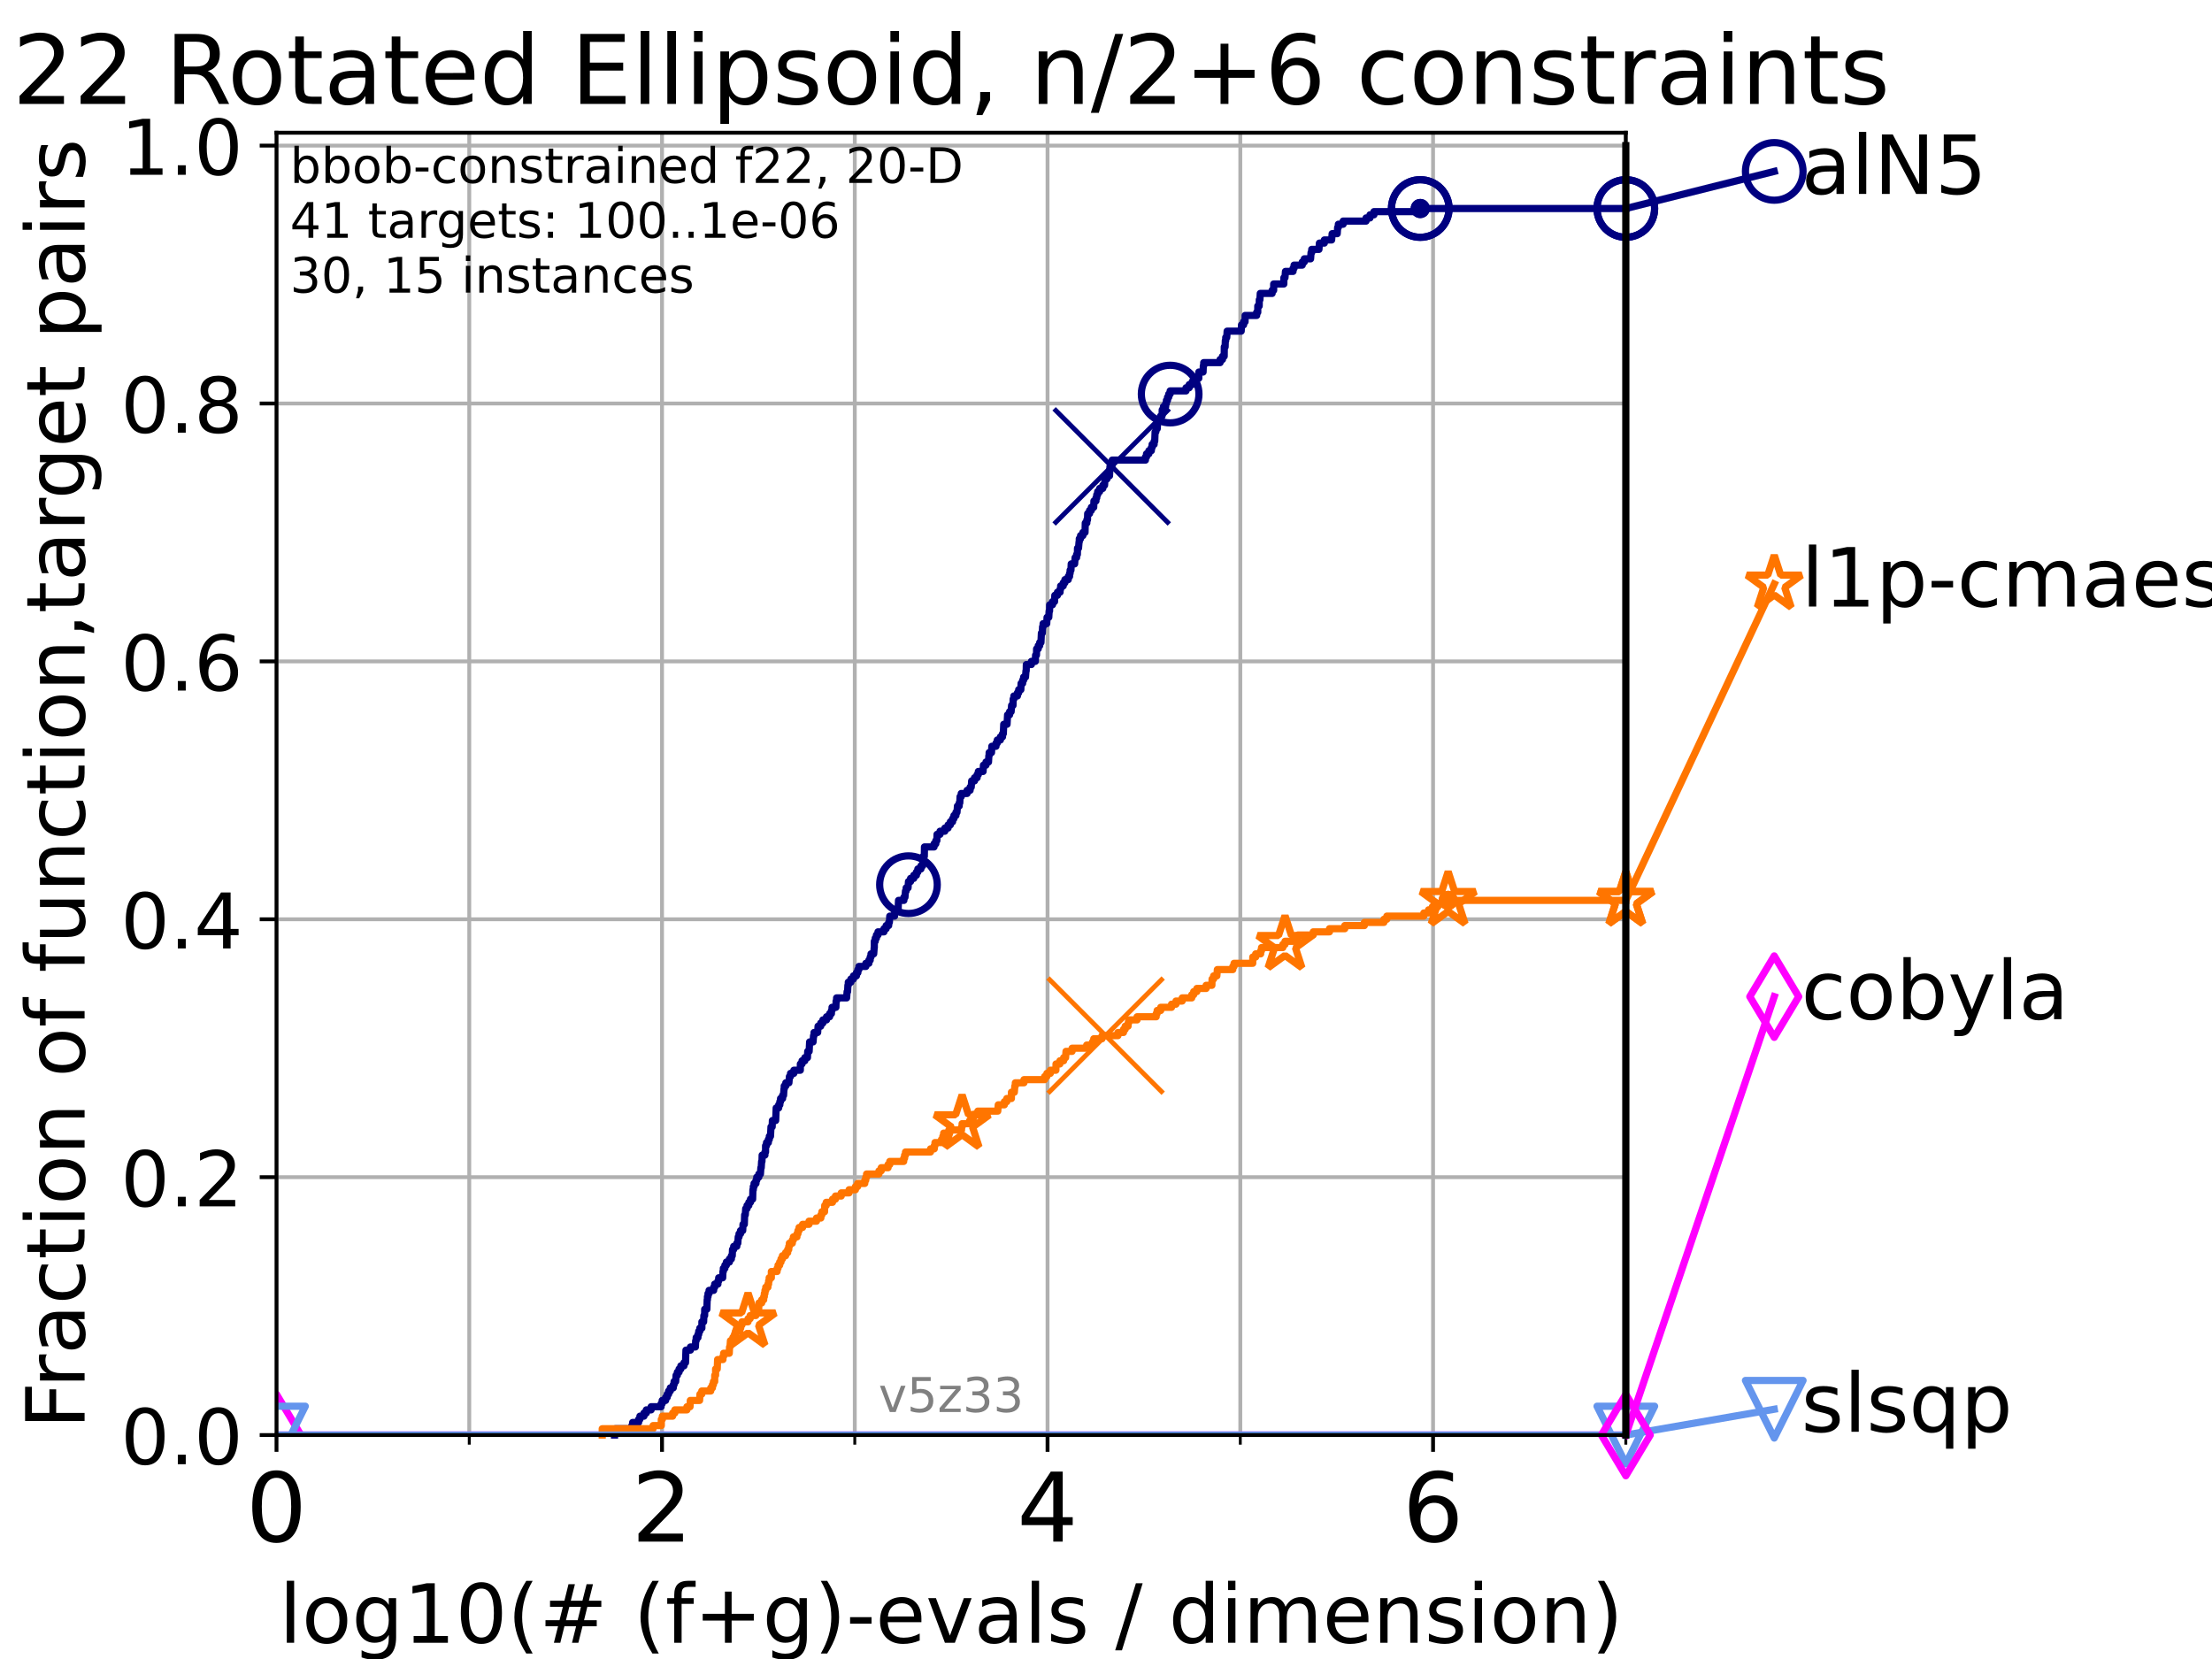 <?xml version="1.0" encoding="utf-8" standalone="no"?>
<!DOCTYPE svg PUBLIC "-//W3C//DTD SVG 1.1//EN"
  "http://www.w3.org/Graphics/SVG/1.1/DTD/svg11.dtd">
<!-- Created with matplotlib (https://matplotlib.org/) -->
<svg height="345.6pt" version="1.1" viewBox="0 0 460.8 345.6" width="460.8pt" xmlns="http://www.w3.org/2000/svg" xmlns:xlink="http://www.w3.org/1999/xlink">
 <defs>
  <style type="text/css">*{stroke-linecap:butt;stroke-linejoin:round;}</style>
 </defs>
 <g id="figure_1">
  <g id="patch_1">
   <path d="M 0 345.6 
L 460.8 345.6 
L 460.8 0 
L 0 0 
z
" style="fill:#ffffff;"/>
  </g>
  <g id="axes_1">
   <g id="patch_2">
    <path d="M 57.6 298.944 
L 338.688 298.944 
L 338.688 27.648 
L 57.6 27.648 
z
" style="fill:#ffffff;"/>
   </g>
   <g id="matplotlib.axis_1">
    <g id="xtick_1">
     <g id="line2d_1">
      <path clip-path="url(#p004c99a795)" d="M 57.6 298.944 
L 57.6 27.648 
" style="fill:none;stroke:#b0b0b0;stroke-linecap:square;stroke-width:0.8;"/>
     </g>
     <g id="line2d_2">
      <defs>
       <path d="M 0 0 
L 0 3.5 
" id="m17acf680f7" style="stroke:#000000;stroke-width:0.8;"/>
      </defs>
      <g>
       <use style="stroke:#000000;stroke-width:0.8;" x="57.6" xlink:href="#m17acf680f7" y="298.944"/>
      </g>
     </g>
     <g id="text_1">
      <!-- 0 -->
      <g transform="translate(51.237 321.141)scale(0.2 -0.2)">
       <defs>
        <path d="M 31.781 66.406 
Q 24.172 66.406 20.328 58.906 
Q 16.5 51.422 16.5 36.375 
Q 16.5 21.391 20.328 13.891 
Q 24.172 6.391 31.781 6.391 
Q 39.453 6.391 43.281 13.891 
Q 47.125 21.391 47.125 36.375 
Q 47.125 51.422 43.281 58.906 
Q 39.453 66.406 31.781 66.406 
z
M 31.781 74.219 
Q 44.047 74.219 50.516 64.516 
Q 56.984 54.828 56.984 36.375 
Q 56.984 17.969 50.516 8.266 
Q 44.047 -1.422 31.781 -1.422 
Q 19.531 -1.422 13.062 8.266 
Q 6.594 17.969 6.594 36.375 
Q 6.594 54.828 13.062 64.516 
Q 19.531 74.219 31.781 74.219 
z
" id="DejaVuSans-48"/>
       </defs>
       <use xlink:href="#DejaVuSans-48"/>
      </g>
     </g>
    </g>
    <g id="xtick_2">
     <g id="line2d_3">
      <path clip-path="url(#p004c99a795)" d="M 137.911 298.944 
L 137.911 27.648 
" style="fill:none;stroke:#b0b0b0;stroke-linecap:square;stroke-width:0.8;"/>
     </g>
     <g id="line2d_4">
      <g>
       <use style="stroke:#000000;stroke-width:0.8;" x="137.911" xlink:href="#m17acf680f7" y="298.944"/>
      </g>
     </g>
     <g id="text_2">
      <!-- 2 -->
      <g transform="translate(131.548 321.141)scale(0.2 -0.2)">
       <defs>
        <path d="M 19.188 8.297 
L 53.609 8.297 
L 53.609 0 
L 7.328 0 
L 7.328 8.297 
Q 12.938 14.109 22.625 23.891 
Q 32.328 33.688 34.812 36.531 
Q 39.547 41.844 41.422 45.531 
Q 43.312 49.219 43.312 52.781 
Q 43.312 58.594 39.234 62.25 
Q 35.156 65.922 28.609 65.922 
Q 23.969 65.922 18.812 64.312 
Q 13.672 62.703 7.812 59.422 
L 7.812 69.391 
Q 13.766 71.781 18.938 73 
Q 24.125 74.219 28.422 74.219 
Q 39.75 74.219 46.484 68.547 
Q 53.219 62.891 53.219 53.422 
Q 53.219 48.922 51.531 44.891 
Q 49.859 40.875 45.406 35.406 
Q 44.188 33.984 37.641 27.219 
Q 31.109 20.453 19.188 8.297 
z
" id="DejaVuSans-50"/>
       </defs>
       <use xlink:href="#DejaVuSans-50"/>
      </g>
     </g>
    </g>
    <g id="xtick_3">
     <g id="line2d_5">
      <path clip-path="url(#p004c99a795)" d="M 218.222 298.944 
L 218.222 27.648 
" style="fill:none;stroke:#b0b0b0;stroke-linecap:square;stroke-width:0.8;"/>
     </g>
     <g id="line2d_6">
      <g>
       <use style="stroke:#000000;stroke-width:0.8;" x="218.222" xlink:href="#m17acf680f7" y="298.944"/>
      </g>
     </g>
     <g id="text_3">
      <!-- 4 -->
      <g transform="translate(211.859 321.141)scale(0.2 -0.2)">
       <defs>
        <path d="M 37.797 64.312 
L 12.891 25.391 
L 37.797 25.391 
z
M 35.203 72.906 
L 47.609 72.906 
L 47.609 25.391 
L 58.016 25.391 
L 58.016 17.188 
L 47.609 17.188 
L 47.609 0 
L 37.797 0 
L 37.797 17.188 
L 4.891 17.188 
L 4.891 26.703 
z
" id="DejaVuSans-52"/>
       </defs>
       <use xlink:href="#DejaVuSans-52"/>
      </g>
     </g>
    </g>
    <g id="xtick_4">
     <g id="line2d_7">
      <path clip-path="url(#p004c99a795)" d="M 298.533 298.944 
L 298.533 27.648 
" style="fill:none;stroke:#b0b0b0;stroke-linecap:square;stroke-width:0.8;"/>
     </g>
     <g id="line2d_8">
      <g>
       <use style="stroke:#000000;stroke-width:0.8;" x="298.533" xlink:href="#m17acf680f7" y="298.944"/>
      </g>
     </g>
     <g id="text_4">
      <!-- 6 -->
      <g transform="translate(292.17 321.141)scale(0.2 -0.2)">
       <defs>
        <path d="M 33.016 40.375 
Q 26.375 40.375 22.484 35.828 
Q 18.609 31.297 18.609 23.391 
Q 18.609 15.531 22.484 10.953 
Q 26.375 6.391 33.016 6.391 
Q 39.656 6.391 43.531 10.953 
Q 47.406 15.531 47.406 23.391 
Q 47.406 31.297 43.531 35.828 
Q 39.656 40.375 33.016 40.375 
z
M 52.594 71.297 
L 52.594 62.312 
Q 48.875 64.062 45.094 64.984 
Q 41.312 65.922 37.594 65.922 
Q 27.828 65.922 22.672 59.328 
Q 17.531 52.734 16.797 39.406 
Q 19.672 43.656 24.016 45.922 
Q 28.375 48.188 33.594 48.188 
Q 44.578 48.188 50.953 41.516 
Q 57.328 34.859 57.328 23.391 
Q 57.328 12.156 50.688 5.359 
Q 44.047 -1.422 33.016 -1.422 
Q 20.359 -1.422 13.672 8.266 
Q 6.984 17.969 6.984 36.375 
Q 6.984 53.656 15.188 63.938 
Q 23.391 74.219 37.203 74.219 
Q 40.922 74.219 44.703 73.484 
Q 48.484 72.75 52.594 71.297 
z
" id="DejaVuSans-54"/>
       </defs>
       <use xlink:href="#DejaVuSans-54"/>
      </g>
     </g>
    </g>
    <g id="xtick_5">
     <g id="line2d_9">
      <path clip-path="url(#p004c99a795)" d="M 97.755 298.944 
L 97.755 27.648 
" style="fill:none;stroke:#b0b0b0;stroke-linecap:square;stroke-width:0.8;"/>
     </g>
     <g id="line2d_10">
      <defs>
       <path d="M 0 0 
L 0 2 
" id="mdada713472" style="stroke:#000000;stroke-width:0.6;"/>
      </defs>
      <g>
       <use style="stroke:#000000;stroke-width:0.6;" x="97.755" xlink:href="#mdada713472" y="298.944"/>
      </g>
     </g>
    </g>
    <g id="xtick_6">
     <g id="line2d_11">
      <path clip-path="url(#p004c99a795)" d="M 178.066 298.944 
L 178.066 27.648 
" style="fill:none;stroke:#b0b0b0;stroke-linecap:square;stroke-width:0.8;"/>
     </g>
     <g id="line2d_12">
      <g>
       <use style="stroke:#000000;stroke-width:0.6;" x="178.066" xlink:href="#mdada713472" y="298.944"/>
      </g>
     </g>
    </g>
    <g id="xtick_7">
     <g id="line2d_13">
      <path clip-path="url(#p004c99a795)" d="M 258.377 298.944 
L 258.377 27.648 
" style="fill:none;stroke:#b0b0b0;stroke-linecap:square;stroke-width:0.8;"/>
     </g>
     <g id="line2d_14">
      <g>
       <use style="stroke:#000000;stroke-width:0.6;" x="258.377" xlink:href="#mdada713472" y="298.944"/>
      </g>
     </g>
    </g>
    <g id="xtick_8">
     <g id="line2d_15">
      <path clip-path="url(#p004c99a795)" d="M 338.688 298.944 
L 338.688 27.648 
" style="fill:none;stroke:#b0b0b0;stroke-linecap:square;stroke-width:0.8;"/>
     </g>
     <g id="line2d_16">
      <g>
       <use style="stroke:#000000;stroke-width:0.6;" x="338.688" xlink:href="#mdada713472" y="298.944"/>
      </g>
     </g>
    </g>
    <g id="text_5">
     <!-- log10(# (f+g)-evals / dimension) -->
     <g transform="translate(58.145 342.218)scale(0.17 -0.17)">
      <defs>
       <path d="M 9.422 75.984 
L 18.406 75.984 
L 18.406 0 
L 9.422 0 
z
" id="DejaVuSans-108"/>
       <path d="M 30.609 48.391 
Q 23.391 48.391 19.188 42.75 
Q 14.984 37.109 14.984 27.297 
Q 14.984 17.484 19.156 11.844 
Q 23.344 6.203 30.609 6.203 
Q 37.797 6.203 41.984 11.859 
Q 46.188 17.531 46.188 27.297 
Q 46.188 37.016 41.984 42.703 
Q 37.797 48.391 30.609 48.391 
z
M 30.609 56 
Q 42.328 56 49.016 48.375 
Q 55.719 40.766 55.719 27.297 
Q 55.719 13.875 49.016 6.219 
Q 42.328 -1.422 30.609 -1.422 
Q 18.844 -1.422 12.172 6.219 
Q 5.516 13.875 5.516 27.297 
Q 5.516 40.766 12.172 48.375 
Q 18.844 56 30.609 56 
z
" id="DejaVuSans-111"/>
       <path d="M 45.406 27.984 
Q 45.406 37.75 41.375 43.109 
Q 37.359 48.484 30.078 48.484 
Q 22.859 48.484 18.828 43.109 
Q 14.797 37.75 14.797 27.984 
Q 14.797 18.266 18.828 12.891 
Q 22.859 7.516 30.078 7.516 
Q 37.359 7.516 41.375 12.891 
Q 45.406 18.266 45.406 27.984 
z
M 54.391 6.781 
Q 54.391 -7.172 48.188 -13.984 
Q 42 -20.797 29.203 -20.797 
Q 24.469 -20.797 20.266 -20.094 
Q 16.062 -19.391 12.109 -17.922 
L 12.109 -9.188 
Q 16.062 -11.328 19.922 -12.344 
Q 23.781 -13.375 27.781 -13.375 
Q 36.625 -13.375 41.016 -8.766 
Q 45.406 -4.156 45.406 5.172 
L 45.406 9.625 
Q 42.625 4.781 38.281 2.391 
Q 33.938 0 27.875 0 
Q 17.828 0 11.672 7.656 
Q 5.516 15.328 5.516 27.984 
Q 5.516 40.672 11.672 48.328 
Q 17.828 56 27.875 56 
Q 33.938 56 38.281 53.609 
Q 42.625 51.219 45.406 46.391 
L 45.406 54.688 
L 54.391 54.688 
z
" id="DejaVuSans-103"/>
       <path d="M 12.406 8.297 
L 28.516 8.297 
L 28.516 63.922 
L 10.984 60.406 
L 10.984 69.391 
L 28.422 72.906 
L 38.281 72.906 
L 38.281 8.297 
L 54.391 8.297 
L 54.391 0 
L 12.406 0 
z
" id="DejaVuSans-49"/>
       <path d="M 31 75.875 
Q 24.469 64.656 21.281 53.656 
Q 18.109 42.672 18.109 31.391 
Q 18.109 20.125 21.312 9.062 
Q 24.516 -2 31 -13.188 
L 23.188 -13.188 
Q 15.875 -1.703 12.234 9.375 
Q 8.594 20.453 8.594 31.391 
Q 8.594 42.281 12.203 53.312 
Q 15.828 64.359 23.188 75.875 
z
" id="DejaVuSans-40"/>
       <path d="M 51.125 44 
L 36.922 44 
L 32.812 27.688 
L 47.125 27.688 
z
M 43.797 71.781 
L 38.719 51.516 
L 52.984 51.516 
L 58.109 71.781 
L 65.922 71.781 
L 60.891 51.516 
L 76.125 51.516 
L 76.125 44 
L 58.984 44 
L 54.984 27.688 
L 70.516 27.688 
L 70.516 20.219 
L 53.078 20.219 
L 48 0 
L 40.188 0 
L 45.219 20.219 
L 30.906 20.219 
L 25.875 0 
L 18.016 0 
L 23.094 20.219 
L 7.719 20.219 
L 7.719 27.688 
L 24.906 27.688 
L 29 44 
L 13.281 44 
L 13.281 51.516 
L 30.906 51.516 
L 35.891 71.781 
z
" id="DejaVuSans-35"/>
       <path id="DejaVuSans-32"/>
       <path d="M 37.109 75.984 
L 37.109 68.5 
L 28.516 68.5 
Q 23.688 68.5 21.797 66.547 
Q 19.922 64.594 19.922 59.516 
L 19.922 54.688 
L 34.719 54.688 
L 34.719 47.703 
L 19.922 47.703 
L 19.922 0 
L 10.891 0 
L 10.891 47.703 
L 2.297 47.703 
L 2.297 54.688 
L 10.891 54.688 
L 10.891 58.5 
Q 10.891 67.625 15.141 71.797 
Q 19.391 75.984 28.609 75.984 
z
" id="DejaVuSans-102"/>
       <path d="M 46 62.703 
L 46 35.5 
L 73.188 35.5 
L 73.188 27.203 
L 46 27.203 
L 46 0 
L 37.797 0 
L 37.797 27.203 
L 10.594 27.203 
L 10.594 35.5 
L 37.797 35.5 
L 37.797 62.703 
z
" id="DejaVuSans-43"/>
       <path d="M 8.016 75.875 
L 15.828 75.875 
Q 23.141 64.359 26.781 53.312 
Q 30.422 42.281 30.422 31.391 
Q 30.422 20.453 26.781 9.375 
Q 23.141 -1.703 15.828 -13.188 
L 8.016 -13.188 
Q 14.5 -2 17.703 9.062 
Q 20.906 20.125 20.906 31.391 
Q 20.906 42.672 17.703 53.656 
Q 14.5 64.656 8.016 75.875 
z
" id="DejaVuSans-41"/>
       <path d="M 4.891 31.391 
L 31.203 31.391 
L 31.203 23.391 
L 4.891 23.391 
z
" id="DejaVuSans-45"/>
       <path d="M 56.203 29.594 
L 56.203 25.203 
L 14.891 25.203 
Q 15.484 15.922 20.484 11.062 
Q 25.484 6.203 34.422 6.203 
Q 39.594 6.203 44.453 7.469 
Q 49.312 8.734 54.109 11.281 
L 54.109 2.781 
Q 49.266 0.734 44.188 -0.344 
Q 39.109 -1.422 33.891 -1.422 
Q 20.797 -1.422 13.156 6.188 
Q 5.516 13.812 5.516 26.812 
Q 5.516 40.234 12.766 48.109 
Q 20.016 56 32.328 56 
Q 43.359 56 49.781 48.891 
Q 56.203 41.797 56.203 29.594 
z
M 47.219 32.234 
Q 47.125 39.594 43.094 43.984 
Q 39.062 48.391 32.422 48.391 
Q 24.906 48.391 20.391 44.141 
Q 15.875 39.891 15.188 32.172 
z
" id="DejaVuSans-101"/>
       <path d="M 2.984 54.688 
L 12.5 54.688 
L 29.594 8.797 
L 46.688 54.688 
L 56.203 54.688 
L 35.688 0 
L 23.484 0 
z
" id="DejaVuSans-118"/>
       <path d="M 34.281 27.484 
Q 23.391 27.484 19.188 25 
Q 14.984 22.516 14.984 16.5 
Q 14.984 11.719 18.141 8.906 
Q 21.297 6.109 26.703 6.109 
Q 34.188 6.109 38.703 11.406 
Q 43.219 16.703 43.219 25.484 
L 43.219 27.484 
z
M 52.203 31.203 
L 52.203 0 
L 43.219 0 
L 43.219 8.297 
Q 40.141 3.328 35.547 0.953 
Q 30.953 -1.422 24.312 -1.422 
Q 15.922 -1.422 10.953 3.297 
Q 6 8.016 6 15.922 
Q 6 25.141 12.172 29.828 
Q 18.359 34.516 30.609 34.516 
L 43.219 34.516 
L 43.219 35.406 
Q 43.219 41.609 39.141 45 
Q 35.062 48.391 27.688 48.391 
Q 23 48.391 18.547 47.266 
Q 14.109 46.141 10.016 43.891 
L 10.016 52.203 
Q 14.938 54.109 19.578 55.047 
Q 24.219 56 28.609 56 
Q 40.484 56 46.344 49.844 
Q 52.203 43.703 52.203 31.203 
z
" id="DejaVuSans-97"/>
       <path d="M 44.281 53.078 
L 44.281 44.578 
Q 40.484 46.531 36.375 47.5 
Q 32.281 48.484 27.875 48.484 
Q 21.188 48.484 17.844 46.438 
Q 14.5 44.391 14.5 40.281 
Q 14.5 37.156 16.891 35.375 
Q 19.281 33.594 26.516 31.984 
L 29.594 31.297 
Q 39.156 29.25 43.188 25.516 
Q 47.219 21.781 47.219 15.094 
Q 47.219 7.469 41.188 3.016 
Q 35.156 -1.422 24.609 -1.422 
Q 20.219 -1.422 15.453 -0.562 
Q 10.688 0.297 5.422 2 
L 5.422 11.281 
Q 10.406 8.688 15.234 7.391 
Q 20.062 6.109 24.812 6.109 
Q 31.156 6.109 34.562 8.281 
Q 37.984 10.453 37.984 14.406 
Q 37.984 18.062 35.516 20.016 
Q 33.062 21.969 24.703 23.781 
L 21.578 24.516 
Q 13.234 26.266 9.516 29.906 
Q 5.812 33.547 5.812 39.891 
Q 5.812 47.609 11.281 51.797 
Q 16.75 56 26.812 56 
Q 31.781 56 36.172 55.266 
Q 40.578 54.547 44.281 53.078 
z
" id="DejaVuSans-115"/>
       <path d="M 25.391 72.906 
L 33.688 72.906 
L 8.297 -9.281 
L 0 -9.281 
z
" id="DejaVuSans-47"/>
       <path d="M 45.406 46.391 
L 45.406 75.984 
L 54.391 75.984 
L 54.391 0 
L 45.406 0 
L 45.406 8.203 
Q 42.578 3.328 38.25 0.953 
Q 33.938 -1.422 27.875 -1.422 
Q 17.969 -1.422 11.734 6.484 
Q 5.516 14.406 5.516 27.297 
Q 5.516 40.188 11.734 48.094 
Q 17.969 56 27.875 56 
Q 33.938 56 38.25 53.625 
Q 42.578 51.266 45.406 46.391 
z
M 14.797 27.297 
Q 14.797 17.391 18.875 11.75 
Q 22.953 6.109 30.078 6.109 
Q 37.203 6.109 41.297 11.75 
Q 45.406 17.391 45.406 27.297 
Q 45.406 37.203 41.297 42.844 
Q 37.203 48.484 30.078 48.484 
Q 22.953 48.484 18.875 42.844 
Q 14.797 37.203 14.797 27.297 
z
" id="DejaVuSans-100"/>
       <path d="M 9.422 54.688 
L 18.406 54.688 
L 18.406 0 
L 9.422 0 
z
M 9.422 75.984 
L 18.406 75.984 
L 18.406 64.594 
L 9.422 64.594 
z
" id="DejaVuSans-105"/>
       <path d="M 52 44.188 
Q 55.375 50.25 60.062 53.125 
Q 64.75 56 71.094 56 
Q 79.641 56 84.281 50.016 
Q 88.922 44.047 88.922 33.016 
L 88.922 0 
L 79.891 0 
L 79.891 32.719 
Q 79.891 40.578 77.094 44.375 
Q 74.312 48.188 68.609 48.188 
Q 61.625 48.188 57.562 43.547 
Q 53.516 38.922 53.516 30.906 
L 53.516 0 
L 44.484 0 
L 44.484 32.719 
Q 44.484 40.625 41.703 44.406 
Q 38.922 48.188 33.109 48.188 
Q 26.219 48.188 22.156 43.531 
Q 18.109 38.875 18.109 30.906 
L 18.109 0 
L 9.078 0 
L 9.078 54.688 
L 18.109 54.688 
L 18.109 46.188 
Q 21.188 51.219 25.484 53.609 
Q 29.781 56 35.688 56 
Q 41.656 56 45.828 52.969 
Q 50 49.953 52 44.188 
z
" id="DejaVuSans-109"/>
       <path d="M 54.891 33.016 
L 54.891 0 
L 45.906 0 
L 45.906 32.719 
Q 45.906 40.484 42.875 44.328 
Q 39.844 48.188 33.797 48.188 
Q 26.516 48.188 22.312 43.547 
Q 18.109 38.922 18.109 30.906 
L 18.109 0 
L 9.078 0 
L 9.078 54.688 
L 18.109 54.688 
L 18.109 46.188 
Q 21.344 51.125 25.703 53.562 
Q 30.078 56 35.797 56 
Q 45.219 56 50.047 50.172 
Q 54.891 44.344 54.891 33.016 
z
" id="DejaVuSans-110"/>
      </defs>
      <use xlink:href="#DejaVuSans-108"/>
      <use x="27.783" xlink:href="#DejaVuSans-111"/>
      <use x="88.965" xlink:href="#DejaVuSans-103"/>
      <use x="152.441" xlink:href="#DejaVuSans-49"/>
      <use x="216.064" xlink:href="#DejaVuSans-48"/>
      <use x="279.688" xlink:href="#DejaVuSans-40"/>
      <use x="318.701" xlink:href="#DejaVuSans-35"/>
      <use x="402.49" xlink:href="#DejaVuSans-32"/>
      <use x="434.277" xlink:href="#DejaVuSans-40"/>
      <use x="473.291" xlink:href="#DejaVuSans-102"/>
      <use x="508.496" xlink:href="#DejaVuSans-43"/>
      <use x="592.285" xlink:href="#DejaVuSans-103"/>
      <use x="655.762" xlink:href="#DejaVuSans-41"/>
      <use x="694.775" xlink:href="#DejaVuSans-45"/>
      <use x="730.859" xlink:href="#DejaVuSans-101"/>
      <use x="792.383" xlink:href="#DejaVuSans-118"/>
      <use x="851.562" xlink:href="#DejaVuSans-97"/>
      <use x="912.842" xlink:href="#DejaVuSans-108"/>
      <use x="940.625" xlink:href="#DejaVuSans-115"/>
      <use x="992.725" xlink:href="#DejaVuSans-32"/>
      <use x="1024.512" xlink:href="#DejaVuSans-47"/>
      <use x="1058.203" xlink:href="#DejaVuSans-32"/>
      <use x="1089.99" xlink:href="#DejaVuSans-100"/>
      <use x="1153.467" xlink:href="#DejaVuSans-105"/>
      <use x="1181.25" xlink:href="#DejaVuSans-109"/>
      <use x="1278.662" xlink:href="#DejaVuSans-101"/>
      <use x="1340.186" xlink:href="#DejaVuSans-110"/>
      <use x="1403.564" xlink:href="#DejaVuSans-115"/>
      <use x="1455.664" xlink:href="#DejaVuSans-105"/>
      <use x="1483.447" xlink:href="#DejaVuSans-111"/>
      <use x="1544.629" xlink:href="#DejaVuSans-110"/>
      <use x="1608.008" xlink:href="#DejaVuSans-41"/>
     </g>
    </g>
   </g>
   <g id="matplotlib.axis_2">
    <g id="ytick_1">
     <g id="line2d_17">
      <path clip-path="url(#p004c99a795)" d="M 57.6 298.944 
L 338.688 298.944 
" style="fill:none;stroke:#b0b0b0;stroke-linecap:square;stroke-width:0.8;"/>
     </g>
     <g id="line2d_18">
      <defs>
       <path d="M 0 0 
L -3.5 0 
" id="mc961325093" style="stroke:#000000;stroke-width:0.8;"/>
      </defs>
      <g>
       <use style="stroke:#000000;stroke-width:0.8;" x="57.6" xlink:href="#mc961325093" y="298.944"/>
      </g>
     </g>
     <g id="text_6">
      <!-- 0.0 -->
      <g transform="translate(25.155 305.023)scale(0.16 -0.16)">
       <defs>
        <path d="M 10.688 12.406 
L 21 12.406 
L 21 0 
L 10.688 0 
z
" id="DejaVuSans-46"/>
       </defs>
       <use xlink:href="#DejaVuSans-48"/>
       <use x="63.623" xlink:href="#DejaVuSans-46"/>
       <use x="95.41" xlink:href="#DejaVuSans-48"/>
      </g>
     </g>
    </g>
    <g id="ytick_2">
     <g id="line2d_19">
      <path clip-path="url(#p004c99a795)" d="M 57.6 245.222 
L 338.688 245.222 
" style="fill:none;stroke:#b0b0b0;stroke-linecap:square;stroke-width:0.8;"/>
     </g>
     <g id="line2d_20">
      <g>
       <use style="stroke:#000000;stroke-width:0.8;" x="57.6" xlink:href="#mc961325093" y="245.222"/>
      </g>
     </g>
     <g id="text_7">
      <!-- 0.2 -->
      <g transform="translate(25.155 251.301)scale(0.16 -0.16)">
       <use xlink:href="#DejaVuSans-48"/>
       <use x="63.623" xlink:href="#DejaVuSans-46"/>
       <use x="95.41" xlink:href="#DejaVuSans-50"/>
      </g>
     </g>
    </g>
    <g id="ytick_3">
     <g id="line2d_21">
      <path clip-path="url(#p004c99a795)" d="M 57.6 191.5 
L 338.688 191.5 
" style="fill:none;stroke:#b0b0b0;stroke-linecap:square;stroke-width:0.8;"/>
     </g>
     <g id="line2d_22">
      <g>
       <use style="stroke:#000000;stroke-width:0.8;" x="57.6" xlink:href="#mc961325093" y="191.5"/>
      </g>
     </g>
     <g id="text_8">
      <!-- 0.4 -->
      <g transform="translate(25.155 197.579)scale(0.16 -0.16)">
       <use xlink:href="#DejaVuSans-48"/>
       <use x="63.623" xlink:href="#DejaVuSans-46"/>
       <use x="95.41" xlink:href="#DejaVuSans-52"/>
      </g>
     </g>
    </g>
    <g id="ytick_4">
     <g id="line2d_23">
      <path clip-path="url(#p004c99a795)" d="M 57.6 137.778 
L 338.688 137.778 
" style="fill:none;stroke:#b0b0b0;stroke-linecap:square;stroke-width:0.8;"/>
     </g>
     <g id="line2d_24">
      <g>
       <use style="stroke:#000000;stroke-width:0.8;" x="57.6" xlink:href="#mc961325093" y="137.778"/>
      </g>
     </g>
     <g id="text_9">
      <!-- 0.6 -->
      <g transform="translate(25.155 143.857)scale(0.16 -0.16)">
       <use xlink:href="#DejaVuSans-48"/>
       <use x="63.623" xlink:href="#DejaVuSans-46"/>
       <use x="95.41" xlink:href="#DejaVuSans-54"/>
      </g>
     </g>
    </g>
    <g id="ytick_5">
     <g id="line2d_25">
      <path clip-path="url(#p004c99a795)" d="M 57.6 84.056 
L 338.688 84.056 
" style="fill:none;stroke:#b0b0b0;stroke-linecap:square;stroke-width:0.8;"/>
     </g>
     <g id="line2d_26">
      <g>
       <use style="stroke:#000000;stroke-width:0.8;" x="57.6" xlink:href="#mc961325093" y="84.056"/>
      </g>
     </g>
     <g id="text_10">
      <!-- 0.8 -->
      <g transform="translate(25.155 90.135)scale(0.16 -0.16)">
       <defs>
        <path d="M 31.781 34.625 
Q 24.75 34.625 20.719 30.859 
Q 16.703 27.094 16.703 20.516 
Q 16.703 13.922 20.719 10.156 
Q 24.75 6.391 31.781 6.391 
Q 38.812 6.391 42.859 10.172 
Q 46.922 13.969 46.922 20.516 
Q 46.922 27.094 42.891 30.859 
Q 38.875 34.625 31.781 34.625 
z
M 21.922 38.812 
Q 15.578 40.375 12.031 44.719 
Q 8.5 49.078 8.5 55.328 
Q 8.5 64.062 14.719 69.141 
Q 20.953 74.219 31.781 74.219 
Q 42.672 74.219 48.875 69.141 
Q 55.078 64.062 55.078 55.328 
Q 55.078 49.078 51.531 44.719 
Q 48 40.375 41.703 38.812 
Q 48.828 37.156 52.797 32.312 
Q 56.781 27.484 56.781 20.516 
Q 56.781 9.906 50.312 4.234 
Q 43.844 -1.422 31.781 -1.422 
Q 19.734 -1.422 13.25 4.234 
Q 6.781 9.906 6.781 20.516 
Q 6.781 27.484 10.781 32.312 
Q 14.797 37.156 21.922 38.812 
z
M 18.312 54.391 
Q 18.312 48.734 21.844 45.562 
Q 25.391 42.391 31.781 42.391 
Q 38.141 42.391 41.719 45.562 
Q 45.312 48.734 45.312 54.391 
Q 45.312 60.062 41.719 63.234 
Q 38.141 66.406 31.781 66.406 
Q 25.391 66.406 21.844 63.234 
Q 18.312 60.062 18.312 54.391 
z
" id="DejaVuSans-56"/>
       </defs>
       <use xlink:href="#DejaVuSans-48"/>
       <use x="63.623" xlink:href="#DejaVuSans-46"/>
       <use x="95.41" xlink:href="#DejaVuSans-56"/>
      </g>
     </g>
    </g>
    <g id="ytick_6">
     <g id="line2d_27">
      <path clip-path="url(#p004c99a795)" d="M 57.6 30.334 
L 338.688 30.334 
" style="fill:none;stroke:#b0b0b0;stroke-linecap:square;stroke-width:0.8;"/>
     </g>
     <g id="line2d_28">
      <g>
       <use style="stroke:#000000;stroke-width:0.8;" x="57.6" xlink:href="#mc961325093" y="30.334"/>
      </g>
     </g>
     <g id="text_11">
      <!-- 1.0 -->
      <g transform="translate(25.155 36.413)scale(0.16 -0.16)">
       <use xlink:href="#DejaVuSans-49"/>
       <use x="63.623" xlink:href="#DejaVuSans-46"/>
       <use x="95.41" xlink:href="#DejaVuSans-48"/>
      </g>
     </g>
    </g>
    <g id="text_12">
     <!-- Fraction of function,target pairs -->
     <g transform="translate(17.62 297.681)rotate(-90)scale(0.17 -0.17)">
      <defs>
       <path d="M 9.812 72.906 
L 51.703 72.906 
L 51.703 64.594 
L 19.672 64.594 
L 19.672 43.109 
L 48.578 43.109 
L 48.578 34.812 
L 19.672 34.812 
L 19.672 0 
L 9.812 0 
z
" id="DejaVuSans-70"/>
       <path d="M 41.109 46.297 
Q 39.594 47.172 37.812 47.578 
Q 36.031 48 33.891 48 
Q 26.266 48 22.188 43.047 
Q 18.109 38.094 18.109 28.812 
L 18.109 0 
L 9.078 0 
L 9.078 54.688 
L 18.109 54.688 
L 18.109 46.188 
Q 20.953 51.172 25.484 53.578 
Q 30.031 56 36.531 56 
Q 37.453 56 38.578 55.875 
Q 39.703 55.766 41.062 55.516 
z
" id="DejaVuSans-114"/>
       <path d="M 48.781 52.594 
L 48.781 44.188 
Q 44.969 46.297 41.141 47.344 
Q 37.312 48.391 33.406 48.391 
Q 24.656 48.391 19.812 42.844 
Q 14.984 37.312 14.984 27.297 
Q 14.984 17.281 19.812 11.734 
Q 24.656 6.203 33.406 6.203 
Q 37.312 6.203 41.141 7.25 
Q 44.969 8.297 48.781 10.406 
L 48.781 2.094 
Q 45.016 0.344 40.984 -0.531 
Q 36.969 -1.422 32.422 -1.422 
Q 20.062 -1.422 12.781 6.344 
Q 5.516 14.109 5.516 27.297 
Q 5.516 40.672 12.859 48.328 
Q 20.219 56 33.016 56 
Q 37.156 56 41.109 55.141 
Q 45.062 54.297 48.781 52.594 
z
" id="DejaVuSans-99"/>
       <path d="M 18.312 70.219 
L 18.312 54.688 
L 36.812 54.688 
L 36.812 47.703 
L 18.312 47.703 
L 18.312 18.016 
Q 18.312 11.328 20.141 9.422 
Q 21.969 7.516 27.594 7.516 
L 36.812 7.516 
L 36.812 0 
L 27.594 0 
Q 17.188 0 13.234 3.875 
Q 9.281 7.766 9.281 18.016 
L 9.281 47.703 
L 2.688 47.703 
L 2.688 54.688 
L 9.281 54.688 
L 9.281 70.219 
z
" id="DejaVuSans-116"/>
       <path d="M 8.5 21.578 
L 8.5 54.688 
L 17.484 54.688 
L 17.484 21.922 
Q 17.484 14.156 20.5 10.266 
Q 23.531 6.391 29.594 6.391 
Q 36.859 6.391 41.078 11.031 
Q 45.312 15.672 45.312 23.688 
L 45.312 54.688 
L 54.297 54.688 
L 54.297 0 
L 45.312 0 
L 45.312 8.406 
Q 42.047 3.422 37.719 1 
Q 33.406 -1.422 27.688 -1.422 
Q 18.266 -1.422 13.375 4.438 
Q 8.5 10.297 8.5 21.578 
z
M 31.109 56 
z
" id="DejaVuSans-117"/>
       <path d="M 11.719 12.406 
L 22.016 12.406 
L 22.016 4 
L 14.016 -11.625 
L 7.719 -11.625 
L 11.719 4 
z
" id="DejaVuSans-44"/>
       <path d="M 18.109 8.203 
L 18.109 -20.797 
L 9.078 -20.797 
L 9.078 54.688 
L 18.109 54.688 
L 18.109 46.391 
Q 20.953 51.266 25.266 53.625 
Q 29.594 56 35.594 56 
Q 45.562 56 51.781 48.094 
Q 58.016 40.188 58.016 27.297 
Q 58.016 14.406 51.781 6.484 
Q 45.562 -1.422 35.594 -1.422 
Q 29.594 -1.422 25.266 0.953 
Q 20.953 3.328 18.109 8.203 
z
M 48.688 27.297 
Q 48.688 37.203 44.609 42.844 
Q 40.531 48.484 33.406 48.484 
Q 26.266 48.484 22.188 42.844 
Q 18.109 37.203 18.109 27.297 
Q 18.109 17.391 22.188 11.75 
Q 26.266 6.109 33.406 6.109 
Q 40.531 6.109 44.609 11.75 
Q 48.688 17.391 48.688 27.297 
z
" id="DejaVuSans-112"/>
      </defs>
      <use xlink:href="#DejaVuSans-70"/>
      <use x="50.27" xlink:href="#DejaVuSans-114"/>
      <use x="91.383" xlink:href="#DejaVuSans-97"/>
      <use x="152.662" xlink:href="#DejaVuSans-99"/>
      <use x="207.643" xlink:href="#DejaVuSans-116"/>
      <use x="246.852" xlink:href="#DejaVuSans-105"/>
      <use x="274.635" xlink:href="#DejaVuSans-111"/>
      <use x="335.816" xlink:href="#DejaVuSans-110"/>
      <use x="399.195" xlink:href="#DejaVuSans-32"/>
      <use x="430.982" xlink:href="#DejaVuSans-111"/>
      <use x="492.164" xlink:href="#DejaVuSans-102"/>
      <use x="527.369" xlink:href="#DejaVuSans-32"/>
      <use x="559.156" xlink:href="#DejaVuSans-102"/>
      <use x="594.361" xlink:href="#DejaVuSans-117"/>
      <use x="657.74" xlink:href="#DejaVuSans-110"/>
      <use x="721.119" xlink:href="#DejaVuSans-99"/>
      <use x="776.1" xlink:href="#DejaVuSans-116"/>
      <use x="815.309" xlink:href="#DejaVuSans-105"/>
      <use x="843.092" xlink:href="#DejaVuSans-111"/>
      <use x="904.273" xlink:href="#DejaVuSans-110"/>
      <use x="967.652" xlink:href="#DejaVuSans-44"/>
      <use x="999.439" xlink:href="#DejaVuSans-116"/>
      <use x="1038.648" xlink:href="#DejaVuSans-97"/>
      <use x="1099.928" xlink:href="#DejaVuSans-114"/>
      <use x="1139.291" xlink:href="#DejaVuSans-103"/>
      <use x="1202.768" xlink:href="#DejaVuSans-101"/>
      <use x="1264.291" xlink:href="#DejaVuSans-116"/>
      <use x="1303.5" xlink:href="#DejaVuSans-32"/>
      <use x="1335.287" xlink:href="#DejaVuSans-112"/>
      <use x="1398.764" xlink:href="#DejaVuSans-97"/>
      <use x="1460.043" xlink:href="#DejaVuSans-105"/>
      <use x="1487.826" xlink:href="#DejaVuSans-114"/>
      <use x="1528.939" xlink:href="#DejaVuSans-115"/>
     </g>
    </g>
   </g>
   <g id="line2d_29">
    <defs>
     <path d="M 0 1.5 
C 0.398 1.5 0.779 1.342 1.061 1.061 
C 1.342 0.779 1.5 0.398 1.5 0 
C 1.5 -0.398 1.342 -0.779 1.061 -1.061 
C 0.779 -1.342 0.398 -1.5 0 -1.5 
C -0.398 -1.5 -0.779 -1.342 -1.061 -1.061 
C -1.342 -0.779 -1.5 -0.398 -1.5 0 
C -1.5 0.398 -1.342 0.779 -1.061 1.061 
C -0.779 1.342 -0.398 1.5 0 1.5 
z
" id="md633805ec8" style="stroke:#000080;"/>
    </defs>
    <g>
     <use style="fill:#000080;stroke:#000080;" x="295.866" xlink:href="#md633805ec8" y="43.437"/>
     <use style="fill:#000080;stroke:#000080;" x="295.866" xlink:href="#md633805ec8" y="43.437"/>
    </g>
   </g>
   <g id="line2d_30">
    <path d="M 128.016 298.944 
L 128.016 298.289 
L 128.169 298.289 
L 128.169 297.634 
L 131.616 297.634 
L 131.616 296.979 
L 131.79 296.979 
L 131.79 296.323 
L 133.033 296.323 
L 133.033 295.668 
L 133.307 295.668 
L 133.307 295.013 
L 134.15 295.013 
L 134.15 294.358 
L 134.64 294.358 
L 134.64 293.703 
L 135.642 293.703 
L 135.642 293.048 
L 137.718 293.048 
L 137.718 292.393 
L 137.946 292.393 
L 137.946 291.737 
L 138.662 291.737 
L 138.662 291.082 
L 138.993 291.082 
L 138.993 290.427 
L 139.285 290.427 
L 139.285 289.772 
L 139.636 289.772 
L 139.636 289.117 
L 140.257 289.117 
L 140.257 288.462 
L 140.424 288.462 
L 140.424 287.807 
L 140.753 287.807 
L 140.842 286.496 
L 141.105 286.496 
L 141.105 285.841 
L 141.464 285.841 
L 141.464 285.186 
L 141.83 285.186 
L 141.83 284.531 
L 142.486 284.531 
L 142.486 283.876 
L 142.805 283.876 
L 142.897 281.255 
L 143.828 281.255 
L 143.828 280.6 
L 144.865 280.6 
L 144.924 279.29 
L 145.028 279.29 
L 145.028 278.634 
L 145.395 278.634 
L 145.395 277.979 
L 145.554 277.979 
L 145.554 277.324 
L 145.788 277.324 
L 145.788 276.669 
L 146.216 276.669 
L 146.216 275.359 
L 146.58 275.359 
L 146.633 274.048 
L 146.791 274.048 
L 146.802 272.738 
L 147.247 272.738 
L 147.318 270.773 
L 147.369 270.773 
L 147.369 270.118 
L 147.49 270.118 
L 147.49 269.462 
L 147.71 269.462 
L 147.71 268.807 
L 148.668 268.807 
L 148.668 268.152 
L 148.883 268.152 
L 148.883 267.497 
L 149.557 267.497 
L 149.557 266.842 
L 149.718 266.842 
L 149.718 266.187 
L 150.548 266.187 
L 150.599 264.876 
L 150.683 264.876 
L 150.683 264.221 
L 151.007 264.221 
L 151.007 263.566 
L 151.317 263.566 
L 151.317 262.911 
L 151.952 262.911 
L 151.952 262.256 
L 152.36 262.256 
L 152.36 261.601 
L 152.542 261.601 
L 152.595 260.29 
L 152.841 260.29 
L 152.841 259.635 
L 153.488 259.635 
L 153.488 258.98 
L 153.701 258.98 
L 153.785 257.67 
L 153.953 257.67 
L 153.953 257.015 
L 154.263 257.015 
L 154.263 256.36 
L 154.721 256.36 
L 154.781 255.049 
L 155.057 255.049 
L 155.122 253.084 
L 155.258 253.084 
L 155.342 251.773 
L 155.622 251.773 
L 155.622 251.118 
L 155.997 251.118 
L 155.997 250.463 
L 156.334 250.463 
L 156.334 249.808 
L 156.789 249.808 
L 156.842 247.843 
L 156.924 247.843 
L 156.924 247.187 
L 157.087 247.187 
L 157.087 246.532 
L 157.483 246.532 
L 157.483 245.877 
L 157.647 245.877 
L 157.647 245.222 
L 158.081 245.222 
L 158.081 244.567 
L 158.412 244.567 
L 158.503 243.257 
L 158.578 243.257 
L 158.658 241.946 
L 158.732 241.946 
L 158.769 240.636 
L 159.35 240.636 
L 159.35 239.981 
L 159.482 239.981 
L 159.482 238.671 
L 159.678 238.671 
L 159.678 238.015 
L 160.064 238.015 
L 160.064 237.36 
L 160.264 237.36 
L 160.264 236.705 
L 160.509 236.705 
L 160.609 234.74 
L 160.859 234.74 
L 160.901 233.429 
L 161.587 233.429 
L 161.694 230.809 
L 162.213 230.809 
L 162.213 230.154 
L 162.454 230.154 
L 162.454 229.499 
L 162.602 229.499 
L 162.602 228.843 
L 163.029 228.843 
L 163.029 228.188 
L 163.23 228.188 
L 163.307 226.878 
L 163.368 226.878 
L 163.368 226.223 
L 163.697 226.223 
L 163.697 225.568 
L 164.349 225.568 
L 164.448 224.257 
L 164.679 224.257 
L 164.679 223.602 
L 165.375 223.602 
L 165.375 222.947 
L 166.723 222.947 
L 166.729 221.637 
L 167.08 221.637 
L 167.08 220.982 
L 167.656 220.982 
L 167.656 220.326 
L 168.208 220.326 
L 168.26 219.016 
L 168.561 219.016 
L 168.657 217.051 
L 169.377 217.051 
L 169.475 215.74 
L 169.577 215.74 
L 169.577 215.085 
L 170.335 215.085 
L 170.419 213.775 
L 170.97 213.775 
L 170.97 213.12 
L 171.422 213.12 
L 171.422 212.465 
L 172.184 212.465 
L 172.184 211.81 
L 172.822 211.81 
L 172.822 211.154 
L 173.2 211.154 
L 173.2 210.499 
L 173.328 210.499 
L 173.328 209.844 
L 174.136 209.844 
L 174.173 208.534 
L 174.279 208.534 
L 174.279 207.879 
L 176.368 207.879 
L 176.468 206.568 
L 176.57 206.568 
L 176.633 205.258 
L 176.714 205.258 
L 176.714 204.603 
L 177.256 204.603 
L 177.256 203.948 
L 177.789 203.948 
L 177.789 203.293 
L 178.41 203.293 
L 178.41 202.638 
L 178.708 202.638 
L 178.708 201.982 
L 178.924 201.982 
L 178.924 201.327 
L 180.371 201.327 
L 180.371 200.672 
L 181.007 200.672 
L 181.007 200.017 
L 181.278 200.017 
L 181.278 199.362 
L 181.444 199.362 
L 181.444 198.707 
L 182.009 198.707 
L 182.111 197.396 
L 182.134 197.396 
L 182.135 196.086 
L 182.332 196.086 
L 182.332 195.431 
L 182.576 195.431 
L 182.576 194.776 
L 182.9 194.776 
L 182.9 194.121 
L 184.145 194.121 
L 184.145 193.465 
L 184.6 193.465 
L 184.6 192.81 
L 185.127 192.81 
L 185.127 192.155 
L 185.274 192.155 
L 185.353 190.845 
L 186.354 190.845 
L 186.407 189.535 
L 187.087 189.535 
L 187.177 187.569 
L 188.295 187.569 
L 188.295 186.914 
L 188.522 186.914 
L 188.626 185.604 
L 188.773 185.604 
L 188.773 184.949 
L 189.165 184.949 
L 189.25 183.638 
L 189.686 183.638 
L 189.686 182.983 
L 190.355 182.983 
L 190.355 182.328 
L 190.906 182.328 
L 190.906 181.673 
L 191.204 181.673 
L 191.204 181.018 
L 191.848 181.018 
L 191.848 180.363 
L 192.212 180.363 
L 192.301 178.397 
L 192.553 178.397 
L 192.581 176.432 
L 194.579 176.432 
L 194.579 175.777 
L 194.946 175.777 
L 194.946 175.121 
L 195.166 175.121 
L 195.2 173.811 
L 195.825 173.811 
L 195.825 173.156 
L 196.829 173.156 
L 196.829 172.501 
L 197.501 172.501 
L 197.501 171.846 
L 197.975 171.846 
L 197.975 171.191 
L 198.441 171.191 
L 198.441 170.535 
L 198.721 170.535 
L 198.721 169.88 
L 199.138 169.88 
L 199.138 169.225 
L 199.36 169.225 
L 199.452 167.915 
L 199.817 167.915 
L 199.817 167.26 
L 199.94 167.26 
L 200 165.949 
L 200.244 165.949 
L 200.244 165.294 
L 201.461 165.294 
L 201.461 164.639 
L 202.089 164.639 
L 202.089 163.984 
L 202.322 163.984 
L 202.417 162.674 
L 203.013 162.674 
L 203.013 162.018 
L 203.549 162.018 
L 203.549 161.363 
L 203.805 161.363 
L 203.805 160.708 
L 204.795 160.708 
L 204.866 159.398 
L 205.398 159.398 
L 205.398 158.743 
L 205.926 158.743 
L 205.996 157.432 
L 206.056 157.432 
L 206.056 156.777 
L 206.55 156.777 
L 206.614 155.467 
L 207.485 155.467 
L 207.485 154.812 
L 207.749 154.812 
L 207.749 154.157 
L 208.4 154.157 
L 208.4 153.502 
L 208.841 153.502 
L 208.841 152.846 
L 209.011 152.846 
L 209.097 150.881 
L 209.789 150.881 
L 209.895 148.916 
L 210.316 148.916 
L 210.316 148.26 
L 210.636 148.26 
L 210.734 146.95 
L 211.027 146.95 
L 211.052 145.64 
L 211.204 145.64 
L 211.204 144.985 
L 211.948 144.985 
L 211.948 144.33 
L 212.209 144.33 
L 212.209 143.674 
L 212.659 143.674 
L 212.708 142.364 
L 213.033 142.364 
L 213.033 141.709 
L 213.236 141.709 
L 213.236 141.054 
L 213.631 141.054 
L 213.729 139.743 
L 213.779 139.743 
L 213.802 138.433 
L 214.856 138.433 
L 214.856 137.778 
L 215.671 137.778 
L 215.732 136.468 
L 215.915 136.468 
L 215.944 135.157 
L 216.285 135.157 
L 216.285 134.502 
L 216.59 134.502 
L 216.59 133.847 
L 216.85 133.847 
L 216.941 131.882 
L 217.134 131.882 
L 217.185 130.571 
L 217.296 130.571 
L 217.296 129.916 
L 218.054 129.916 
L 218.119 128.606 
L 218.481 128.606 
L 218.558 127.296 
L 218.643 127.296 
L 218.665 125.985 
L 219.26 125.985 
L 219.26 125.33 
L 219.681 125.33 
L 219.736 124.02 
L 220.283 124.02 
L 220.283 123.365 
L 220.834 123.365 
L 220.834 122.71 
L 220.953 122.71 
L 220.953 122.055 
L 221.494 122.055 
L 221.494 121.399 
L 221.843 121.399 
L 221.843 120.744 
L 222.534 120.744 
L 222.534 120.089 
L 222.809 120.089 
L 222.809 119.434 
L 222.925 119.434 
L 222.925 118.779 
L 223.101 118.779 
L 223.153 117.469 
L 223.867 117.469 
L 223.963 116.158 
L 224.274 116.158 
L 224.274 115.503 
L 224.438 115.503 
L 224.464 114.193 
L 224.677 114.193 
L 224.786 112.883 
L 224.833 112.883 
L 224.833 112.227 
L 225.097 112.227 
L 225.097 111.572 
L 225.58 111.572 
L 225.58 110.917 
L 226.033 110.917 
L 226.081 108.952 
L 226.406 108.952 
L 226.406 108.296 
L 226.544 108.296 
L 226.584 106.986 
L 226.975 106.986 
L 226.975 106.331 
L 227.349 106.331 
L 227.349 105.676 
L 227.84 105.676 
L 227.886 104.366 
L 228.31 104.366 
L 228.31 103.71 
L 228.472 103.71 
L 228.472 103.055 
L 228.665 103.055 
L 228.665 102.4 
L 229.08 102.4 
L 229.08 101.745 
L 229.735 101.745 
L 229.735 101.09 
L 230.1 101.09 
L 230.181 99.78 
L 230.597 99.78 
L 230.597 99.124 
L 231.134 99.124 
L 231.229 97.159 
L 231.63 97.159 
L 231.69 95.849 
L 238.615 95.849 
L 238.615 95.194 
L 238.842 95.194 
L 238.842 94.538 
L 239.33 94.538 
L 239.33 93.883 
L 239.849 93.883 
L 239.849 93.228 
L 240.009 93.228 
L 240.009 92.573 
L 240.424 92.573 
L 240.424 91.918 
L 240.552 91.918 
L 240.627 89.952 
L 240.791 89.952 
L 240.791 89.297 
L 241.079 89.297 
L 241.16 87.987 
L 241.307 87.987 
L 241.307 87.332 
L 241.755 87.332 
L 241.755 86.677 
L 242.077 86.677 
L 242.112 85.366 
L 242.368 85.366 
L 242.368 84.711 
L 242.828 84.711 
L 242.828 84.056 
L 242.985 84.056 
L 242.985 83.401 
L 243.215 83.401 
L 243.215 82.746 
L 243.466 82.746 
L 243.466 82.091 
L 243.763 82.091 
L 243.763 81.435 
L 247.069 81.435 
L 247.069 80.78 
L 247.728 80.78 
L 247.728 80.125 
L 248.379 80.125 
L 248.379 79.47 
L 249.08 79.47 
L 249.08 78.815 
L 249.726 78.815 
L 249.739 77.505 
L 250.623 77.505 
L 250.67 76.194 
L 250.757 76.194 
L 250.757 75.539 
L 254.168 75.539 
L 254.168 74.884 
L 254.665 74.884 
L 254.665 74.229 
L 255.021 74.229 
L 255.043 72.263 
L 255.216 72.263 
L 255.255 70.953 
L 255.343 70.953 
L 255.343 70.298 
L 255.555 70.298 
L 255.633 68.988 
L 258.564 68.988 
L 258.634 67.677 
L 259.062 67.677 
L 259.062 67.022 
L 259.37 67.022 
L 259.379 65.712 
L 261.788 65.712 
L 261.788 65.057 
L 262.017 65.057 
L 262.018 63.747 
L 262.314 63.747 
L 262.334 62.436 
L 262.466 62.436 
L 262.532 61.126 
L 265.008 61.126 
L 265.008 60.471 
L 265.326 60.471 
L 265.33 59.161 
L 267.444 59.161 
L 267.457 57.85 
L 267.683 57.85 
L 267.783 56.54 
L 269.365 56.54 
L 269.365 55.885 
L 269.58 55.885 
L 269.58 55.23 
L 271.284 55.23 
L 271.284 54.575 
L 271.708 54.575 
L 271.708 53.919 
L 273.02 53.919 
L 273.116 52.609 
L 273.254 52.609 
L 273.254 51.954 
L 274.764 51.954 
L 274.853 50.644 
L 275.882 50.644 
L 275.882 49.988 
L 277.405 49.988 
L 277.509 48.678 
L 278.568 48.678 
L 278.655 47.368 
L 278.804 47.368 
L 278.804 46.713 
L 279.801 46.713 
L 279.801 46.058 
L 284.573 46.058 
L 284.573 45.402 
L 285.39 45.402 
L 285.39 44.747 
L 286.215 44.747 
L 286.215 44.092 
L 295.866 44.092 
L 295.866 43.437 
L 338.688 43.437 
L 338.688 43.437 
" style="fill:none;stroke:#000080;stroke-linecap:square;stroke-width:1.5;"/>
   </g>
   <g id="line2d_31">
    <defs>
     <path d="M 0 6 
C 1.591 6 3.117 5.368 4.243 4.243 
C 5.368 3.117 6 1.591 6 0 
C 6 -1.591 5.368 -3.117 4.243 -4.243 
C 3.117 -5.368 1.591 -6 0 -6 
C -1.591 -6 -3.117 -5.368 -4.243 -4.243 
C -5.368 -3.117 -6 -1.591 -6 0 
C -6 1.591 -5.368 3.117 -4.243 4.243 
C -3.117 5.368 -1.591 6 0 6 
z
" id="m64eb80726d" style="stroke:#000080;stroke-width:1.5;"/>
    </defs>
    <g>
     <use style="fill-opacity:0;stroke:#000080;stroke-width:1.5;" x="189.25" xlink:href="#m64eb80726d" y="184.293"/>
     <use style="fill-opacity:0;stroke:#000080;stroke-width:1.5;" x="243.763" xlink:href="#m64eb80726d" y="82.091"/>
     <use style="fill-opacity:0;stroke:#000080;stroke-width:1.5;" x="295.866" xlink:href="#m64eb80726d" y="43.437"/>
     <use style="fill-opacity:0;stroke:#000080;stroke-width:1.5;" x="295.866" xlink:href="#m64eb80726d" y="43.437"/>
     <use style="fill-opacity:0;stroke:#000080;stroke-width:1.5;" x="338.688" xlink:href="#m64eb80726d" y="43.437"/>
    </g>
   </g>
   <g id="line2d_32">
    <path style="fill:none;stroke:#000080;stroke-linecap:square;stroke-width:1.5;"/>
    <g/>
   </g>
   <g id="line2d_33">
    <path clip-path="url(#p004c99a795)" d="M 231.584 97.159 
" style="fill:none;stroke:#000080;stroke-linecap:square;stroke-width:1.5;"/>
    <defs>
     <path d="M -12 12 
L 12 -12 
M -12 -12 
L 12 12 
" id="mba34ae55be" style="stroke:#000080;"/>
    </defs>
    <g clip-path="url(#p004c99a795)">
     <use style="fill:#000080;stroke:#000080;" x="231.584" xlink:href="#mba34ae55be" y="97.159"/>
    </g>
   </g>
   <g id="line2d_34">
    <path clip-path="url(#p004c99a795)" d="M 57.6 298.944 
L 57.6 298.944 
L 57.6 298.944 
L 57.6 298.944 
L 338.688 298.944 
" style="fill:none;stroke:#ff00ff;stroke-linecap:square;stroke-width:1.5;"/>
   </g>
   <g id="line2d_35">
    <defs>
     <path d="M -0 8.485 
L 5.091 0 
L 0 -8.485 
L -5.091 -0 
z
" id="m6d863e8c7b" style="stroke:#ff00ff;stroke-linejoin:miter;stroke-width:1.5;"/>
    </defs>
    <g clip-path="url(#p004c99a795)">
     <use style="fill-opacity:0;stroke:#ff00ff;stroke-linejoin:miter;stroke-width:1.5;" x="57.6" xlink:href="#m6d863e8c7b" y="298.944"/>
    </g>
   </g>
   <g id="line2d_36">
    <path clip-path="url(#p004c99a795)" style="fill:none;stroke:#ff00ff;stroke-linecap:square;stroke-width:1.5;"/>
    <g clip-path="url(#p004c99a795)">
     <use style="fill-opacity:0;stroke:#ff00ff;stroke-linejoin:miter;stroke-width:1.5;" x="-1" xlink:href="#m6d863e8c7b" y="567.554"/>
     <use style="fill-opacity:0;stroke:#ff00ff;stroke-linejoin:miter;stroke-width:1.5;" x="338.688" xlink:href="#m6d863e8c7b" y="567.554"/>
    </g>
   </g>
   <g id="line2d_37">
    <defs>
     <path d="M 0 1.5 
C 0.398 1.5 0.779 1.342 1.061 1.061 
C 1.342 0.779 1.5 0.398 1.5 0 
C 1.5 -0.398 1.342 -0.779 1.061 -1.061 
C 0.779 -1.342 0.398 -1.5 0 -1.5 
C -0.398 -1.5 -0.779 -1.342 -1.061 -1.061 
C -1.342 -0.779 -1.5 -0.398 -1.5 0 
C -1.5 0.398 -1.342 0.779 -1.061 1.061 
C -0.779 1.342 -0.398 1.5 0 1.5 
z
" id="m33f6b5a282" style="stroke:#ff7500;"/>
    </defs>
    <g>
     <use style="fill:#ff7500;stroke:#ff7500;" x="301.677" xlink:href="#m33f6b5a282" y="187.569"/>
     <use style="fill:#ff7500;stroke:#ff7500;" x="301.677" xlink:href="#m33f6b5a282" y="187.569"/>
    </g>
   </g>
   <g id="line2d_38">
    <path d="M 125.453 298.944 
L 125.453 297.634 
L 136.044 297.634 
L 136.044 296.979 
L 137.762 296.979 
L 137.762 295.668 
L 137.98 295.668 
L 137.98 295.013 
L 140.119 295.013 
L 140.119 294.358 
L 140.582 294.358 
L 140.582 293.703 
L 143.099 293.703 
L 143.099 293.048 
L 143.748 293.048 
L 143.804 291.737 
L 145.738 291.737 
L 145.816 290.427 
L 146.194 290.427 
L 146.194 289.772 
L 148.059 289.772 
L 148.059 289.117 
L 148.412 289.117 
L 148.412 288.462 
L 148.616 288.462 
L 148.616 287.807 
L 148.883 287.807 
L 148.892 286.496 
L 149.072 286.496 
L 149.072 285.186 
L 149.414 285.186 
L 149.49 283.22 
L 150.603 283.22 
L 150.603 282.565 
L 150.741 282.565 
L 150.741 281.91 
L 151.921 281.91 
L 151.979 280.6 
L 152.068 280.6 
L 152.165 279.29 
L 152.67 279.29 
L 152.67 278.634 
L 153.084 278.634 
L 153.084 277.979 
L 153.265 277.979 
L 153.265 277.324 
L 154.133 277.324 
L 154.133 276.669 
L 154.304 276.669 
L 154.304 276.014 
L 154.564 276.014 
L 154.564 275.359 
L 155.832 275.359 
L 155.832 274.704 
L 156.27 274.704 
L 156.27 274.048 
L 157.464 274.048 
L 157.464 273.393 
L 157.577 273.393 
L 157.577 272.738 
L 158.045 272.738 
L 158.108 271.428 
L 158.676 271.428 
L 158.676 270.773 
L 159.09 270.773 
L 159.09 270.118 
L 159.224 270.118 
L 159.224 269.462 
L 159.357 269.462 
L 159.357 268.807 
L 159.522 268.807 
L 159.522 268.152 
L 159.969 268.152 
L 159.969 267.497 
L 160.116 267.497 
L 160.116 266.842 
L 160.232 266.842 
L 160.232 266.187 
L 160.687 266.187 
L 160.687 264.876 
L 161.885 264.876 
L 161.885 264.221 
L 162.08 264.221 
L 162.08 263.566 
L 162.419 263.566 
L 162.419 262.911 
L 162.697 262.911 
L 162.697 262.256 
L 162.994 262.256 
L 162.994 261.601 
L 163.654 261.601 
L 163.654 260.946 
L 164.09 260.946 
L 164.09 260.29 
L 164.316 260.29 
L 164.316 259.635 
L 164.437 259.635 
L 164.437 258.98 
L 165.053 258.98 
L 165.053 258.325 
L 165.277 258.325 
L 165.277 257.67 
L 166.017 257.67 
L 166.017 257.015 
L 166.229 257.015 
L 166.229 256.36 
L 166.458 256.36 
L 166.458 255.704 
L 167.191 255.704 
L 167.191 255.049 
L 168.532 255.049 
L 168.532 254.394 
L 170.089 254.394 
L 170.089 253.739 
L 171 253.739 
L 171 253.084 
L 171.211 253.084 
L 171.211 252.429 
L 171.772 252.429 
L 171.804 251.118 
L 172.118 251.118 
L 172.118 250.463 
L 173.428 250.463 
L 173.428 249.808 
L 174.04 249.808 
L 174.04 249.153 
L 175.246 249.153 
L 175.246 248.498 
L 176.88 248.498 
L 176.88 247.843 
L 178.204 247.843 
L 178.204 247.187 
L 178.664 247.187 
L 178.664 246.532 
L 180.146 246.532 
L 180.146 245.877 
L 180.353 245.877 
L 180.353 245.222 
L 180.524 245.222 
L 180.524 244.567 
L 183.099 244.567 
L 183.099 243.912 
L 183.577 243.912 
L 183.577 243.257 
L 184.997 243.257 
L 184.997 242.601 
L 185.35 242.601 
L 185.35 241.946 
L 188.256 241.946 
L 188.256 241.291 
L 188.444 241.291 
L 188.444 240.636 
L 188.631 240.636 
L 188.631 239.981 
L 193.845 239.981 
L 193.845 239.326 
L 194.627 239.326 
L 194.627 238.671 
L 194.772 238.671 
L 194.772 238.015 
L 196.134 238.015 
L 196.134 237.36 
L 196.409 237.36 
L 196.409 236.705 
L 196.579 236.705 
L 196.579 236.05 
L 197.666 236.05 
L 197.666 235.395 
L 200.305 235.395 
L 200.305 234.74 
L 200.423 234.74 
L 200.423 234.085 
L 201.987 234.085 
L 201.987 233.429 
L 202.722 233.429 
L 202.722 232.774 
L 202.839 232.774 
L 202.839 232.119 
L 203.699 232.119 
L 203.699 231.464 
L 207.855 231.464 
L 207.953 230.154 
L 209.233 230.154 
L 209.233 229.499 
L 209.732 229.499 
L 209.732 228.843 
L 210.694 228.843 
L 210.698 227.533 
L 211.308 227.533 
L 211.405 226.223 
L 211.511 226.223 
L 211.511 225.568 
L 213.31 225.568 
L 213.31 224.912 
L 217.617 224.912 
L 217.617 224.257 
L 218.086 224.257 
L 218.086 223.602 
L 218.806 223.602 
L 218.806 222.947 
L 219.964 222.947 
L 219.986 221.637 
L 220.793 221.637 
L 220.793 220.982 
L 221.579 220.982 
L 221.579 220.326 
L 221.985 220.326 
L 222.067 219.016 
L 223.336 219.016 
L 223.336 218.361 
L 226.377 218.361 
L 226.377 217.706 
L 227.579 217.706 
L 227.579 217.051 
L 227.849 217.051 
L 227.849 216.396 
L 229.569 216.396 
L 229.569 215.74 
L 232.887 215.74 
L 232.887 215.085 
L 234.042 215.085 
L 234.042 214.43 
L 234.395 214.43 
L 234.395 213.775 
L 234.997 213.775 
L 234.997 213.12 
L 235.116 213.12 
L 235.116 212.465 
L 236.874 212.465 
L 236.874 211.81 
L 240.855 211.81 
L 240.855 211.154 
L 241.054 211.154 
L 241.054 210.499 
L 241.799 210.499 
L 241.799 209.844 
L 244.053 209.844 
L 244.053 209.189 
L 244.979 209.189 
L 244.979 208.534 
L 246.272 208.534 
L 246.272 207.879 
L 248.26 207.879 
L 248.26 207.224 
L 248.667 207.224 
L 248.667 206.568 
L 249.326 206.568 
L 249.326 205.913 
L 251.258 205.913 
L 251.258 205.258 
L 252.459 205.258 
L 252.495 203.948 
L 252.818 203.948 
L 252.818 203.293 
L 253.496 203.293 
L 253.596 201.982 
L 256.817 201.982 
L 256.817 201.327 
L 257.077 201.327 
L 257.077 200.672 
L 260.969 200.672 
L 260.976 199.362 
L 261.581 199.362 
L 261.581 198.707 
L 262.62 198.707 
L 262.62 198.052 
L 262.797 198.052 
L 262.797 197.396 
L 267.23 197.396 
L 267.23 196.741 
L 267.689 196.741 
L 267.689 196.086 
L 270.292 196.086 
L 270.398 194.776 
L 273.572 194.776 
L 273.572 194.121 
L 276.951 194.121 
L 276.951 193.465 
L 280.138 193.465 
L 280.138 192.81 
L 284.221 192.81 
L 284.221 192.155 
L 288.291 192.155 
L 288.291 191.5 
L 288.902 191.5 
L 288.902 190.845 
L 296.604 190.845 
L 296.604 190.19 
L 297.595 190.19 
L 297.595 189.535 
L 298.391 189.535 
L 298.391 188.879 
L 299.532 188.879 
L 299.532 188.224 
L 301.677 188.224 
L 301.677 187.569 
L 338.688 187.569 
L 338.688 187.569 
" style="fill:none;stroke:#ff7500;stroke-linecap:square;stroke-width:1.5;"/>
   </g>
   <g id="line2d_39">
    <defs>
     <path d="M 0 -6 
L -1.347 -1.854 
L -5.706 -1.854 
L -2.18 0.708 
L -3.527 4.854 
L -0 2.292 
L 3.527 4.854 
L 2.18 0.708 
L 5.706 -1.854 
L 1.347 -1.854 
z
" id="mc34f27e75f" style="stroke:#ff7500;stroke-linejoin:bevel;stroke-width:1.5;"/>
    </defs>
    <g>
     <use style="fill-opacity:0;stroke:#ff7500;stroke-linejoin:bevel;stroke-width:1.5;" x="155.832" xlink:href="#mc34f27e75f" y="275.359"/>
     <use style="fill-opacity:0;stroke:#ff7500;stroke-linejoin:bevel;stroke-width:1.5;" x="200.423" xlink:href="#mc34f27e75f" y="234.085"/>
     <use style="fill-opacity:0;stroke:#ff7500;stroke-linejoin:bevel;stroke-width:1.5;" x="267.689" xlink:href="#mc34f27e75f" y="196.741"/>
     <use style="fill-opacity:0;stroke:#ff7500;stroke-linejoin:bevel;stroke-width:1.5;" x="301.677" xlink:href="#mc34f27e75f" y="187.569"/>
     <use style="fill-opacity:0;stroke:#ff7500;stroke-linejoin:bevel;stroke-width:1.5;" x="338.688" xlink:href="#mc34f27e75f" y="187.569"/>
    </g>
   </g>
   <g id="line2d_40">
    <path style="fill:none;stroke:#ff7500;stroke-linecap:square;stroke-width:1.5;"/>
    <g/>
   </g>
   <g id="line2d_41">
    <path clip-path="url(#p004c99a795)" d="M 230.312 215.74 
" style="fill:none;stroke:#ff7500;stroke-linecap:square;stroke-width:1.5;"/>
    <defs>
     <path d="M -12 12 
L 12 -12 
M -12 -12 
L 12 12 
" id="m2560499c4a" style="stroke:#ff7500;"/>
    </defs>
    <g clip-path="url(#p004c99a795)">
     <use style="fill:#ff7500;stroke:#ff7500;" x="230.312" xlink:href="#m2560499c4a" y="215.74"/>
    </g>
   </g>
   <g id="line2d_42">
    <path clip-path="url(#p004c99a795)" d="M 57.6 298.944 
L 57.6 298.944 
L 57.6 298.944 
L 57.6 298.944 
L 338.688 298.944 
" style="fill:none;stroke:#6495ed;stroke-linecap:square;stroke-width:1.5;"/>
   </g>
   <g id="line2d_43">
    <defs>
     <path d="M -0 6 
L 6 -6 
L -6 -6 
z
" id="m2a8a048fe2" style="stroke:#6495ed;stroke-linejoin:miter;stroke-width:1.5;"/>
    </defs>
    <g clip-path="url(#p004c99a795)">
     <use style="fill-opacity:0;stroke:#6495ed;stroke-linejoin:miter;stroke-width:1.5;" x="57.6" xlink:href="#m2a8a048fe2" y="298.944"/>
    </g>
   </g>
   <g id="line2d_44">
    <path clip-path="url(#p004c99a795)" style="fill:none;stroke:#6495ed;stroke-linecap:square;stroke-width:1.5;"/>
    <g clip-path="url(#p004c99a795)">
     <use style="fill-opacity:0;stroke:#6495ed;stroke-linejoin:miter;stroke-width:1.5;" x="-1" xlink:href="#m2a8a048fe2" y="567.554"/>
     <use style="fill-opacity:0;stroke:#6495ed;stroke-linejoin:miter;stroke-width:1.5;" x="338.688" xlink:href="#m2a8a048fe2" y="567.554"/>
    </g>
   </g>
   <g id="line2d_45">
    <path d="M 338.688 298.944 
L 369.608 293.572 
" style="fill:none;stroke:#6495ed;stroke-linecap:square;stroke-width:1.5;"/>
    <g>
     <use style="fill-opacity:0;stroke:#6495ed;stroke-linejoin:miter;stroke-width:1.5;" x="338.688" xlink:href="#m2a8a048fe2" y="298.944"/>
     <use style="fill-opacity:0;stroke:#6495ed;stroke-linejoin:miter;stroke-width:1.5;" x="369.608" xlink:href="#m2a8a048fe2" y="293.572"/>
    </g>
   </g>
   <g id="line2d_46">
    <path d="M 338.688 298.944 
L 369.608 207.617 
" style="fill:none;stroke:#ff00ff;stroke-linecap:square;stroke-width:1.5;"/>
    <g>
     <use style="fill-opacity:0;stroke:#ff00ff;stroke-linejoin:miter;stroke-width:1.5;" x="338.688" xlink:href="#m6d863e8c7b" y="298.944"/>
     <use style="fill-opacity:0;stroke:#ff00ff;stroke-linejoin:miter;stroke-width:1.5;" x="369.608" xlink:href="#m6d863e8c7b" y="207.617"/>
    </g>
   </g>
   <g id="line2d_47">
    <path d="M 338.688 187.569 
L 369.608 121.661 
" style="fill:none;stroke:#ff7500;stroke-linecap:square;stroke-width:1.5;"/>
    <g>
     <use style="fill-opacity:0;stroke:#ff7500;stroke-linejoin:bevel;stroke-width:1.5;" x="338.688" xlink:href="#mc34f27e75f" y="187.569"/>
     <use style="fill-opacity:0;stroke:#ff7500;stroke-linejoin:bevel;stroke-width:1.5;" x="369.608" xlink:href="#mc34f27e75f" y="121.661"/>
    </g>
   </g>
   <g id="line2d_48">
    <path d="M 338.688 43.437 
L 369.608 35.706 
" style="fill:none;stroke:#000080;stroke-linecap:square;stroke-width:1.5;"/>
    <g>
     <use style="fill-opacity:0;stroke:#000080;stroke-width:1.5;" x="338.688" xlink:href="#m64eb80726d" y="43.437"/>
     <use style="fill-opacity:0;stroke:#000080;stroke-width:1.5;" x="369.608" xlink:href="#m64eb80726d" y="35.706"/>
    </g>
   </g>
   <g id="line2d_49">
    <path d="M 338.688 298.944 
L 338.688 30.334 
" style="fill:none;stroke:#000000;stroke-linecap:square;stroke-width:1.5;"/>
   </g>
   <g id="patch_3">
    <path d="M 57.6 298.944 
L 57.6 27.648 
" style="fill:none;stroke:#000000;stroke-linecap:square;stroke-linejoin:miter;stroke-width:0.8;"/>
   </g>
   <g id="patch_4">
    <path d="M 338.688 298.944 
L 338.688 27.648 
" style="fill:none;stroke:#000000;stroke-linecap:square;stroke-linejoin:miter;stroke-width:0.8;"/>
   </g>
   <g id="patch_5">
    <path d="M 57.6 298.944 
L 338.688 298.944 
" style="fill:none;stroke:#000000;stroke-linecap:square;stroke-linejoin:miter;stroke-width:0.8;"/>
   </g>
   <g id="patch_6">
    <path d="M 57.6 27.648 
L 338.688 27.648 
" style="fill:none;stroke:#000000;stroke-linecap:square;stroke-linejoin:miter;stroke-width:0.8;"/>
   </g>
   <g id="text_13">
    <!-- slsqp -->
    <g transform="translate(375.229 298.263)scale(0.17 -0.17)">
     <defs>
      <path d="M 14.797 27.297 
Q 14.797 17.391 18.875 11.75 
Q 22.953 6.109 30.078 6.109 
Q 37.203 6.109 41.297 11.75 
Q 45.406 17.391 45.406 27.297 
Q 45.406 37.203 41.297 42.844 
Q 37.203 48.484 30.078 48.484 
Q 22.953 48.484 18.875 42.844 
Q 14.797 37.203 14.797 27.297 
z
M 45.406 8.203 
Q 42.578 3.328 38.25 0.953 
Q 33.938 -1.422 27.875 -1.422 
Q 17.969 -1.422 11.734 6.484 
Q 5.516 14.406 5.516 27.297 
Q 5.516 40.188 11.734 48.094 
Q 17.969 56 27.875 56 
Q 33.938 56 38.25 53.625 
Q 42.578 51.266 45.406 46.391 
L 45.406 54.688 
L 54.391 54.688 
L 54.391 -20.797 
L 45.406 -20.797 
z
" id="DejaVuSans-113"/>
     </defs>
     <use xlink:href="#DejaVuSans-115"/>
     <use x="52.1" xlink:href="#DejaVuSans-108"/>
     <use x="79.883" xlink:href="#DejaVuSans-115"/>
     <use x="131.982" xlink:href="#DejaVuSans-113"/>
     <use x="195.459" xlink:href="#DejaVuSans-112"/>
    </g>
   </g>
   <g id="text_14">
    <!-- cobyla -->
    <g transform="translate(375.229 212.308)scale(0.17 -0.17)">
     <defs>
      <path d="M 48.688 27.297 
Q 48.688 37.203 44.609 42.844 
Q 40.531 48.484 33.406 48.484 
Q 26.266 48.484 22.188 42.844 
Q 18.109 37.203 18.109 27.297 
Q 18.109 17.391 22.188 11.75 
Q 26.266 6.109 33.406 6.109 
Q 40.531 6.109 44.609 11.75 
Q 48.688 17.391 48.688 27.297 
z
M 18.109 46.391 
Q 20.953 51.266 25.266 53.625 
Q 29.594 56 35.594 56 
Q 45.562 56 51.781 48.094 
Q 58.016 40.188 58.016 27.297 
Q 58.016 14.406 51.781 6.484 
Q 45.562 -1.422 35.594 -1.422 
Q 29.594 -1.422 25.266 0.953 
Q 20.953 3.328 18.109 8.203 
L 18.109 0 
L 9.078 0 
L 9.078 75.984 
L 18.109 75.984 
z
" id="DejaVuSans-98"/>
      <path d="M 32.172 -5.078 
Q 28.375 -14.844 24.75 -17.812 
Q 21.141 -20.797 15.094 -20.797 
L 7.906 -20.797 
L 7.906 -13.281 
L 13.188 -13.281 
Q 16.891 -13.281 18.938 -11.516 
Q 21 -9.766 23.484 -3.219 
L 25.094 0.875 
L 2.984 54.688 
L 12.5 54.688 
L 29.594 11.922 
L 46.688 54.688 
L 56.203 54.688 
z
" id="DejaVuSans-121"/>
     </defs>
     <use xlink:href="#DejaVuSans-99"/>
     <use x="54.98" xlink:href="#DejaVuSans-111"/>
     <use x="116.162" xlink:href="#DejaVuSans-98"/>
     <use x="179.639" xlink:href="#DejaVuSans-121"/>
     <use x="238.818" xlink:href="#DejaVuSans-108"/>
     <use x="266.602" xlink:href="#DejaVuSans-97"/>
    </g>
   </g>
   <g id="text_15">
    <!-- l1p-cmaes -->
    <g transform="translate(375.229 126.352)scale(0.17 -0.17)">
     <use xlink:href="#DejaVuSans-108"/>
     <use x="27.783" xlink:href="#DejaVuSans-49"/>
     <use x="91.406" xlink:href="#DejaVuSans-112"/>
     <use x="154.883" xlink:href="#DejaVuSans-45"/>
     <use x="190.967" xlink:href="#DejaVuSans-99"/>
     <use x="245.947" xlink:href="#DejaVuSans-109"/>
     <use x="343.359" xlink:href="#DejaVuSans-97"/>
     <use x="404.639" xlink:href="#DejaVuSans-101"/>
     <use x="466.162" xlink:href="#DejaVuSans-115"/>
    </g>
   </g>
   <g id="text_16">
    <!-- alN5 -->
    <g transform="translate(375.229 40.397)scale(0.17 -0.17)">
     <defs>
      <path d="M 9.812 72.906 
L 23.094 72.906 
L 55.422 11.922 
L 55.422 72.906 
L 64.984 72.906 
L 64.984 0 
L 51.703 0 
L 19.391 60.984 
L 19.391 0 
L 9.812 0 
z
" id="DejaVuSans-78"/>
      <path d="M 10.797 72.906 
L 49.516 72.906 
L 49.516 64.594 
L 19.828 64.594 
L 19.828 46.734 
Q 21.969 47.469 24.109 47.828 
Q 26.266 48.188 28.422 48.188 
Q 40.625 48.188 47.75 41.5 
Q 54.891 34.812 54.891 23.391 
Q 54.891 11.625 47.562 5.094 
Q 40.234 -1.422 26.906 -1.422 
Q 22.312 -1.422 17.547 -0.641 
Q 12.797 0.141 7.719 1.703 
L 7.719 11.625 
Q 12.109 9.234 16.797 8.062 
Q 21.484 6.891 26.703 6.891 
Q 35.156 6.891 40.078 11.328 
Q 45.016 15.766 45.016 23.391 
Q 45.016 31 40.078 35.438 
Q 35.156 39.891 26.703 39.891 
Q 22.75 39.891 18.812 39.016 
Q 14.891 38.141 10.797 36.281 
z
" id="DejaVuSans-53"/>
     </defs>
     <use xlink:href="#DejaVuSans-97"/>
     <use x="61.279" xlink:href="#DejaVuSans-108"/>
     <use x="89.062" xlink:href="#DejaVuSans-78"/>
     <use x="163.867" xlink:href="#DejaVuSans-53"/>
    </g>
   </g>
   <g id="text_17">
    <!-- bbob-constrained f22, 20-D -->
    <g transform="translate(60.411 38.111)scale(0.102 -0.102)">
     <defs>
      <path d="M 19.672 64.797 
L 19.672 8.109 
L 31.594 8.109 
Q 46.688 8.109 53.688 14.938 
Q 60.688 21.781 60.688 36.531 
Q 60.688 51.172 53.688 57.984 
Q 46.688 64.797 31.594 64.797 
z
M 9.812 72.906 
L 30.078 72.906 
Q 51.266 72.906 61.172 64.094 
Q 71.094 55.281 71.094 36.531 
Q 71.094 17.672 61.125 8.828 
Q 51.172 0 30.078 0 
L 9.812 0 
z
" id="DejaVuSans-68"/>
     </defs>
     <use xlink:href="#DejaVuSans-98"/>
     <use x="63.477" xlink:href="#DejaVuSans-98"/>
     <use x="126.953" xlink:href="#DejaVuSans-111"/>
     <use x="188.135" xlink:href="#DejaVuSans-98"/>
     <use x="251.611" xlink:href="#DejaVuSans-45"/>
     <use x="287.695" xlink:href="#DejaVuSans-99"/>
     <use x="342.676" xlink:href="#DejaVuSans-111"/>
     <use x="403.857" xlink:href="#DejaVuSans-110"/>
     <use x="467.236" xlink:href="#DejaVuSans-115"/>
     <use x="519.336" xlink:href="#DejaVuSans-116"/>
     <use x="558.545" xlink:href="#DejaVuSans-114"/>
     <use x="599.658" xlink:href="#DejaVuSans-97"/>
     <use x="660.938" xlink:href="#DejaVuSans-105"/>
     <use x="688.721" xlink:href="#DejaVuSans-110"/>
     <use x="752.1" xlink:href="#DejaVuSans-101"/>
     <use x="813.623" xlink:href="#DejaVuSans-100"/>
     <use x="877.1" xlink:href="#DejaVuSans-32"/>
     <use x="908.887" xlink:href="#DejaVuSans-102"/>
     <use x="944.092" xlink:href="#DejaVuSans-50"/>
     <use x="1007.715" xlink:href="#DejaVuSans-50"/>
     <use x="1071.338" xlink:href="#DejaVuSans-44"/>
     <use x="1103.125" xlink:href="#DejaVuSans-32"/>
     <use x="1134.912" xlink:href="#DejaVuSans-50"/>
     <use x="1198.535" xlink:href="#DejaVuSans-48"/>
     <use x="1262.158" xlink:href="#DejaVuSans-45"/>
     <use x="1298.242" xlink:href="#DejaVuSans-68"/>
    </g>
    <!-- 41 targets: 100..1e-06 -->
    <g transform="translate(60.411 49.533)scale(0.102 -0.102)">
     <defs>
      <path d="M 11.719 12.406 
L 22.016 12.406 
L 22.016 0 
L 11.719 0 
z
M 11.719 51.703 
L 22.016 51.703 
L 22.016 39.312 
L 11.719 39.312 
z
" id="DejaVuSans-58"/>
     </defs>
     <use xlink:href="#DejaVuSans-52"/>
     <use x="63.623" xlink:href="#DejaVuSans-49"/>
     <use x="127.246" xlink:href="#DejaVuSans-32"/>
     <use x="159.033" xlink:href="#DejaVuSans-116"/>
     <use x="198.242" xlink:href="#DejaVuSans-97"/>
     <use x="259.521" xlink:href="#DejaVuSans-114"/>
     <use x="298.885" xlink:href="#DejaVuSans-103"/>
     <use x="362.361" xlink:href="#DejaVuSans-101"/>
     <use x="423.885" xlink:href="#DejaVuSans-116"/>
     <use x="463.094" xlink:href="#DejaVuSans-115"/>
     <use x="515.193" xlink:href="#DejaVuSans-58"/>
     <use x="548.885" xlink:href="#DejaVuSans-32"/>
     <use x="580.672" xlink:href="#DejaVuSans-49"/>
     <use x="644.295" xlink:href="#DejaVuSans-48"/>
     <use x="707.918" xlink:href="#DejaVuSans-48"/>
     <use x="771.541" xlink:href="#DejaVuSans-46"/>
     <use x="803.328" xlink:href="#DejaVuSans-46"/>
     <use x="835.115" xlink:href="#DejaVuSans-49"/>
     <use x="898.738" xlink:href="#DejaVuSans-101"/>
     <use x="960.262" xlink:href="#DejaVuSans-45"/>
     <use x="996.346" xlink:href="#DejaVuSans-48"/>
     <use x="1059.969" xlink:href="#DejaVuSans-54"/>
    </g>
    <!-- 30, 15 instances -->
    <g transform="translate(60.411 60.955)scale(0.102 -0.102)">
     <defs>
      <path d="M 40.578 39.312 
Q 47.656 37.797 51.625 33 
Q 55.609 28.219 55.609 21.188 
Q 55.609 10.406 48.188 4.484 
Q 40.766 -1.422 27.094 -1.422 
Q 22.516 -1.422 17.656 -0.516 
Q 12.797 0.391 7.625 2.203 
L 7.625 11.719 
Q 11.719 9.328 16.594 8.109 
Q 21.484 6.891 26.812 6.891 
Q 36.078 6.891 40.938 10.547 
Q 45.797 14.203 45.797 21.188 
Q 45.797 27.641 41.281 31.266 
Q 36.766 34.906 28.719 34.906 
L 20.219 34.906 
L 20.219 43.016 
L 29.109 43.016 
Q 36.375 43.016 40.234 45.922 
Q 44.094 48.828 44.094 54.297 
Q 44.094 59.906 40.109 62.906 
Q 36.141 65.922 28.719 65.922 
Q 24.656 65.922 20.016 65.031 
Q 15.375 64.156 9.812 62.312 
L 9.812 71.094 
Q 15.438 72.656 20.344 73.438 
Q 25.25 74.219 29.594 74.219 
Q 40.828 74.219 47.359 69.109 
Q 53.906 64.016 53.906 55.328 
Q 53.906 49.266 50.438 45.094 
Q 46.969 40.922 40.578 39.312 
z
" id="DejaVuSans-51"/>
     </defs>
     <use xlink:href="#DejaVuSans-51"/>
     <use x="63.623" xlink:href="#DejaVuSans-48"/>
     <use x="127.246" xlink:href="#DejaVuSans-44"/>
     <use x="159.033" xlink:href="#DejaVuSans-32"/>
     <use x="190.82" xlink:href="#DejaVuSans-49"/>
     <use x="254.443" xlink:href="#DejaVuSans-53"/>
     <use x="318.066" xlink:href="#DejaVuSans-32"/>
     <use x="349.854" xlink:href="#DejaVuSans-105"/>
     <use x="377.637" xlink:href="#DejaVuSans-110"/>
     <use x="441.016" xlink:href="#DejaVuSans-115"/>
     <use x="493.115" xlink:href="#DejaVuSans-116"/>
     <use x="532.324" xlink:href="#DejaVuSans-97"/>
     <use x="593.604" xlink:href="#DejaVuSans-110"/>
     <use x="656.982" xlink:href="#DejaVuSans-99"/>
     <use x="711.963" xlink:href="#DejaVuSans-101"/>
     <use x="773.486" xlink:href="#DejaVuSans-115"/>
    </g>
   </g>
   <g id="text_18">
    <!-- v5z33 -->
    <g style="fill:#808080;" transform="translate(183.017 294.151)scale(0.1 -0.1)">
     <defs>
      <path d="M 5.516 54.688 
L 48.188 54.688 
L 48.188 46.484 
L 14.406 7.172 
L 48.188 7.172 
L 48.188 0 
L 4.297 0 
L 4.297 8.203 
L 38.094 47.516 
L 5.516 47.516 
z
" id="DejaVuSans-122"/>
     </defs>
     <use xlink:href="#DejaVuSans-118"/>
     <use x="59.18" xlink:href="#DejaVuSans-53"/>
     <use x="122.803" xlink:href="#DejaVuSans-122"/>
     <use x="175.293" xlink:href="#DejaVuSans-51"/>
     <use x="238.916" xlink:href="#DejaVuSans-51"/>
    </g>
   </g>
   <g id="text_19">
    <!-- 22 Rotated Ellipsoid, n/2+6 constraints -->
    <g transform="translate(2.605 21.648)scale(0.2 -0.2)">
     <defs>
      <path d="M 44.391 34.188 
Q 47.562 33.109 50.562 29.594 
Q 53.562 26.078 56.594 19.922 
L 66.609 0 
L 56 0 
L 46.688 18.703 
Q 43.062 26.031 39.672 28.422 
Q 36.281 30.812 30.422 30.812 
L 19.672 30.812 
L 19.672 0 
L 9.812 0 
L 9.812 72.906 
L 32.078 72.906 
Q 44.578 72.906 50.734 67.672 
Q 56.891 62.453 56.891 51.906 
Q 56.891 45.016 53.688 40.469 
Q 50.484 35.938 44.391 34.188 
z
M 19.672 64.797 
L 19.672 38.922 
L 32.078 38.922 
Q 39.203 38.922 42.844 42.219 
Q 46.484 45.516 46.484 51.906 
Q 46.484 58.297 42.844 61.547 
Q 39.203 64.797 32.078 64.797 
z
" id="DejaVuSans-82"/>
      <path d="M 9.812 72.906 
L 55.906 72.906 
L 55.906 64.594 
L 19.672 64.594 
L 19.672 43.016 
L 54.391 43.016 
L 54.391 34.719 
L 19.672 34.719 
L 19.672 8.297 
L 56.781 8.297 
L 56.781 0 
L 9.812 0 
z
" id="DejaVuSans-69"/>
     </defs>
     <use xlink:href="#DejaVuSans-50"/>
     <use x="63.623" xlink:href="#DejaVuSans-50"/>
     <use x="127.246" xlink:href="#DejaVuSans-32"/>
     <use x="159.033" xlink:href="#DejaVuSans-82"/>
     <use x="224.016" xlink:href="#DejaVuSans-111"/>
     <use x="285.197" xlink:href="#DejaVuSans-116"/>
     <use x="324.406" xlink:href="#DejaVuSans-97"/>
     <use x="385.686" xlink:href="#DejaVuSans-116"/>
     <use x="424.895" xlink:href="#DejaVuSans-101"/>
     <use x="486.418" xlink:href="#DejaVuSans-100"/>
     <use x="549.895" xlink:href="#DejaVuSans-32"/>
     <use x="581.682" xlink:href="#DejaVuSans-69"/>
     <use x="644.865" xlink:href="#DejaVuSans-108"/>
     <use x="672.648" xlink:href="#DejaVuSans-108"/>
     <use x="700.432" xlink:href="#DejaVuSans-105"/>
     <use x="728.215" xlink:href="#DejaVuSans-112"/>
     <use x="791.691" xlink:href="#DejaVuSans-115"/>
     <use x="843.791" xlink:href="#DejaVuSans-111"/>
     <use x="904.973" xlink:href="#DejaVuSans-105"/>
     <use x="932.756" xlink:href="#DejaVuSans-100"/>
     <use x="996.232" xlink:href="#DejaVuSans-44"/>
     <use x="1028.02" xlink:href="#DejaVuSans-32"/>
     <use x="1059.807" xlink:href="#DejaVuSans-110"/>
     <use x="1123.186" xlink:href="#DejaVuSans-47"/>
     <use x="1156.877" xlink:href="#DejaVuSans-50"/>
     <use x="1220.5" xlink:href="#DejaVuSans-43"/>
     <use x="1304.289" xlink:href="#DejaVuSans-54"/>
     <use x="1367.912" xlink:href="#DejaVuSans-32"/>
     <use x="1399.699" xlink:href="#DejaVuSans-99"/>
     <use x="1454.68" xlink:href="#DejaVuSans-111"/>
     <use x="1515.861" xlink:href="#DejaVuSans-110"/>
     <use x="1579.24" xlink:href="#DejaVuSans-115"/>
     <use x="1631.34" xlink:href="#DejaVuSans-116"/>
     <use x="1670.549" xlink:href="#DejaVuSans-114"/>
     <use x="1711.662" xlink:href="#DejaVuSans-97"/>
     <use x="1772.941" xlink:href="#DejaVuSans-105"/>
     <use x="1800.725" xlink:href="#DejaVuSans-110"/>
     <use x="1864.104" xlink:href="#DejaVuSans-116"/>
     <use x="1903.312" xlink:href="#DejaVuSans-115"/>
    </g>
   </g>
  </g>
 </g>
 <defs>
  <clipPath id="p004c99a795">
   <rect height="271.296" width="281.088" x="57.6" y="27.648"/>
  </clipPath>
 </defs>
</svg>
